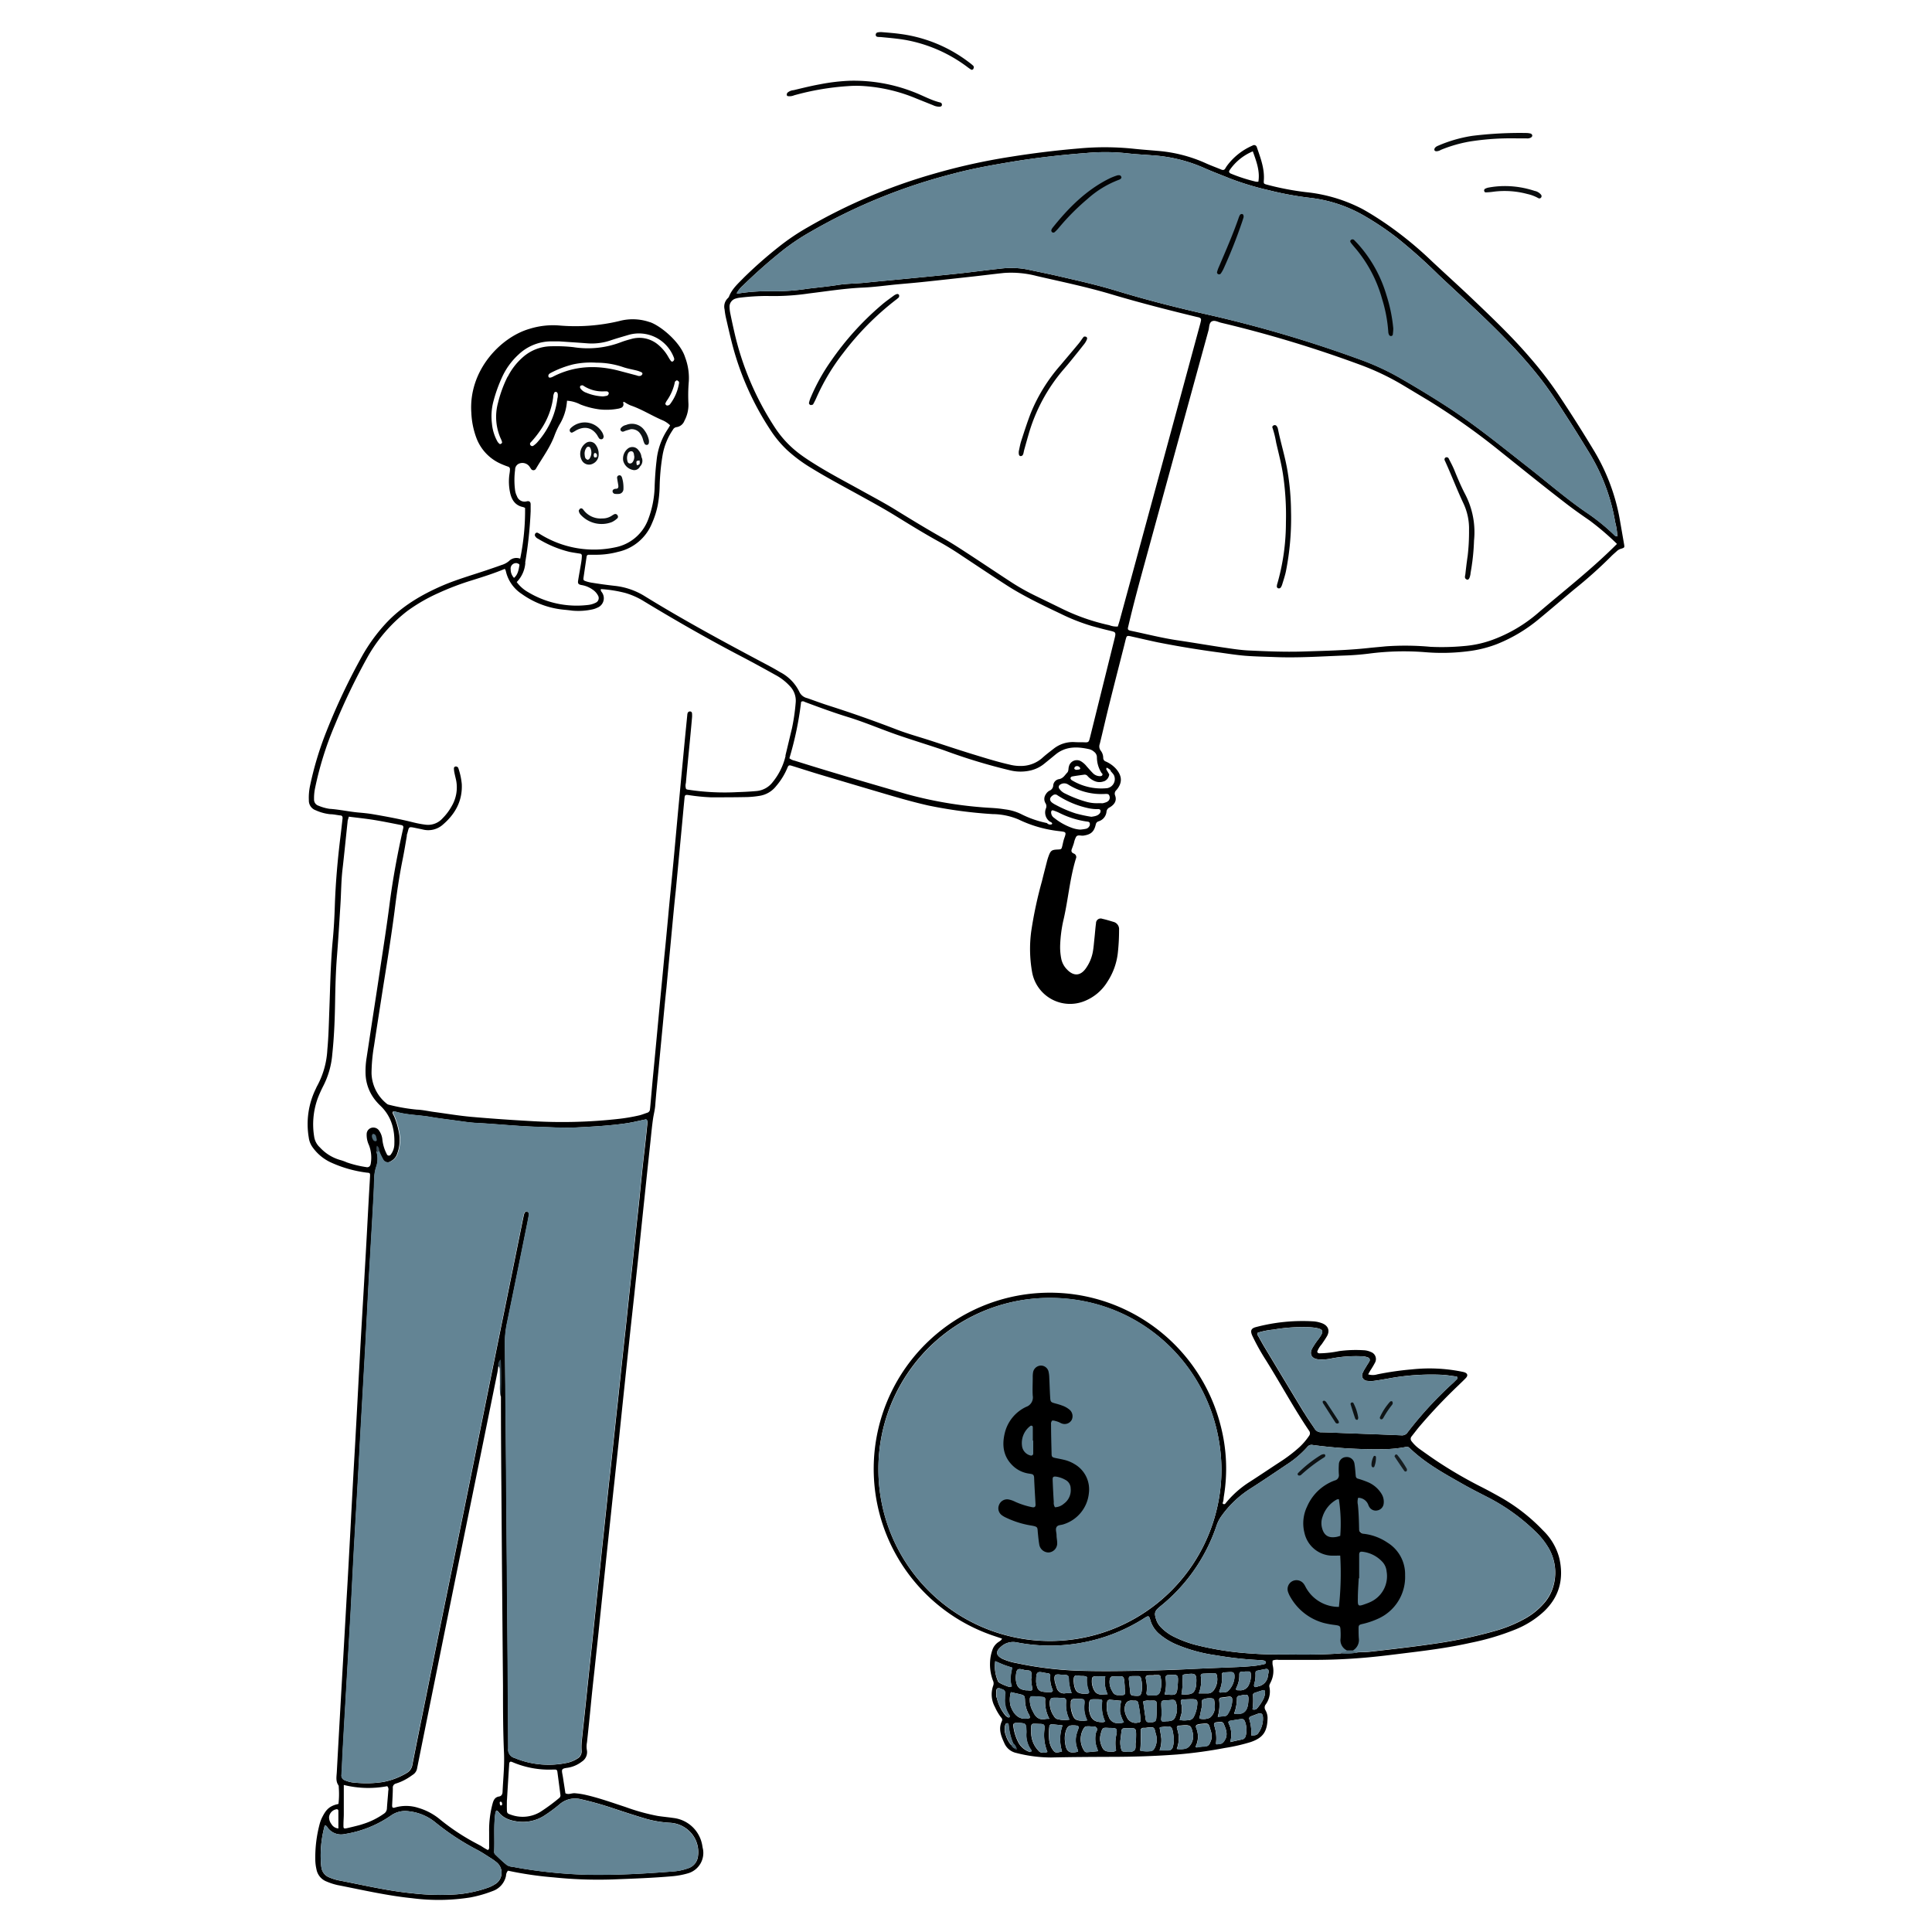 <svg id="SvgjsSvg1106" width="360" height="360" xmlns="http://www.w3.org/2000/svg" version="1.1" xmlns:xlink="http://www.w3.org/1999/xlink" xmlns:svgjs="http://svgjs.com/svgjs"><defs id="SvgjsDefs1107"></defs><g id="SvgjsG1108"><svg xmlns="http://www.w3.org/2000/svg" data-name="Layer 1" viewBox="0 0 517 516" width="360" height="360"><g data-name="securing money" fill="#000000" class="color000 svgShape"><path d="M417.3,416.58a15.73,15.73,0,0,0-4.34-7.49,49,49,0,0,0-11-8.68c-2-1.14-4-2.23-6.09-3.28A116.84,116.84,0,0,1,385.29,391c-1.82-1.18-3.59-2.45-5.36-3.71a10,10,0,0,1-2.19-2.11,1,1,0,0,1,0-1.3c.8-1,1.57-2.05,2.4-3a144.91,144.91,0,0,1,10.25-10.78c.62-.62,1.28-1.22,1.88-1.86s.47-1.23-.41-1.52c-.32-.11-.66-.15-1-.23a43.81,43.81,0,0,0-13-.55,80.5,80.5,0,0,0-9.27,1.33,4.19,4.19,0,0,1-2.48,0l.57-1a23.53,23.53,0,0,0,1.25-2.09,2,2,0,0,0-1.06-2.88,5.14,5.14,0,0,0-2-.48,33.75,33.75,0,0,0-6.51.23,28.42,28.42,0,0,1-5,.59c-.31,0-.69.09-.88-.42a6.24,6.24,0,0,1,1.21-2c.49-.73,1-1.45,1.44-2.22.87-1.63.09-2.86-1.38-3.41a8.53,8.53,0,0,0-2.17-.49,48.71,48.71,0,0,0-15.35,1.49c-1.46.34-1.73,1-1.1,2.38a59.64,59.64,0,0,0,3.67,6.58c3.89,6.21,7.36,12.68,11.47,18.76a1.14,1.14,0,0,1,0,1.47,17.37,17.37,0,0,1-2.66,3.08,40.45,40.45,0,0,1-5,3.8c-2.73,1.78-5.43,3.61-8.17,5.37a26.56,26.56,0,0,0-6.64,5.95c-.91.14-.54-.41-.45-.82s.08-.81.15-1.21a45.57,45.57,0,0,0-.87-19,47.14,47.14,0,1,0-61.19,56.13l2.7.91c-.17.46-.56.63-.88.87a4.07,4.07,0,0,0-1.64,2,11.22,11.22,0,0,0-.68,3.36,12.29,12.29,0,0,0,.77,5,1.7,1.7,0,0,1,.06,1.38,7,7,0,0,0,.48,5.71,13.83,13.83,0,0,0,1.65,2.8.79.79,0,0,1,.22.91c-1,2.06-.28,3.95.6,5.85A4.51,4.51,0,0,0,272,468.6a37.57,37.57,0,0,0,9.26,1.2c5.3-.12,10.6-.15,15.9-.17,6,0,11.95-.19,17.92-.64a120.73,120.73,0,0,0,12.7-1.74,48.31,48.31,0,0,0,6.93-1.59c3.37-1.16,4.42-2.87,4.49-6.42a4.23,4.23,0,0,0-.59-2.14,1.33,1.33,0,0,1,.09-1.49,5.89,5.89,0,0,0,1-4.66c-.14-.52.18-.91.36-1.34a6.65,6.65,0,0,0,.5-4.56,4.35,4.35,0,0,1,0-1.2,3.28,3.28,0,0,1,1.63-.17c3.13,0,6.25,0,9.38,0,4.69,0,9.37-.21,14-.62,4.19-.37,8.37-.93,12.55-1.44,5.19-.64,10.36-1.37,15.47-2.52a66.92,66.92,0,0,0,12.06-3.61,24.85,24.85,0,0,0,7.52-4.78C417.28,426.79,418.5,422.05,417.3,416.58Zm-68.32-39c-3.6-5.92-7.16-11.86-10.73-17.79-.52-.87-1-1.77-1.5-2.66a1,1,0,0,1-.19-1,20,20,0,0,1,4.15-.83,47.62,47.62,0,0,1,7.9-.69,26.09,26.09,0,0,1,2.65.11c3.23.36,3.05,1.05,1.55,3.13a20.33,20.33,0,0,0-1.7,2.53c-.77,1.51-.08,2.69,1.62,2.87a11.39,11.39,0,0,0,3.24-.17,35,35,0,0,1,8.1-.66,5,5,0,0,1,2,.34.7.7,0,0,1,.39,1c-.29.54-.64,1-.95,1.57a10,10,0,0,0-.88,1.6,1.44,1.44,0,0,0,1.24,2.08,7.39,7.39,0,0,0,1.82,0c1.28-.17,2.55-.4,3.82-.62a63.08,63.08,0,0,1,14.39-1c1.28.07,2.56.3,3.84.46a.39.39,0,0,1,.21.62c-.33.34-.67.67-1,1a101,101,0,0,0-12.27,13.3,1.77,1.77,0,0,1-1.7.81c-5.22-.23-10.45-.41-15.67-.61-1.9-.07-3.8-.17-5.7-.2a2,2,0,0,1-1.84-1C350.85,380.39,349.85,379,349,377.56ZM235.06,392.83a45.71,45.71,0,0,1,45.74-46c25.81-.1,45.81,20.46,46.06,45.77a45.9,45.9,0,0,1-91.8.27Zm32.75,47.37A4.81,4.81,0,0,1,272.1,439a46.77,46.77,0,0,0,33.48-6.09l.52-.33c1.33-.82,1.35-.82,1.77.62a7.67,7.67,0,0,0,2.64,3.78,17.77,17.77,0,0,0,4.35,2.61,42.62,42.62,0,0,0,10.58,2.87,95.57,95.57,0,0,0,11.94,1.29,3.74,3.74,0,0,1,1,.17.6.6,0,0,1,.38.4.59.59,0,0,1-.31.46,23.11,23.11,0,0,1-2.59.48q-2.24.24-4.47.33c-4.21.19-8.42.33-12.62.54-4.82.24-9.63.41-14.46.47-5.09.1-10.18.15-15.28,0a96.24,96.24,0,0,1-17.16-2.08,15.25,15.25,0,0,1-3.68-1.14C266.5,442.47,266.37,441.45,267.81,440.2Zm66.13,10.61a2.47,2.47,0,0,1-2.3,1c-.88.05-1.05-.1-.7-.84a7,7,0,0,0,.7-3.14c0-.87.09-.93.89-1,.34,0,.68-.05.72-.05.5,0,.71,0,.91,0a.55.55,0,0,1,.54.5A5.49,5.49,0,0,1,333.94,450.81Zm-7-3.16c0-.39.26-.61.64-.64.61,0,1.22-.08,1.82-.07s.92.22.94,1v.44a5.65,5.65,0,0,1-1.66,3.57c-.52.57-1.39.4-2.11.48a.3.3,0,0,1-.28-.42A8.76,8.76,0,0,0,327,447.65Zm-5,6.63a4.41,4.41,0,0,1,2.58-.26.61.61,0,0,1,.39.39c.25,1.55.43,3.1-.78,4.39a1.56,1.56,0,0,1-.63.47,4.3,4.3,0,0,1-2.56.11c.25-1.18.48-2.3.72-3.41C321.78,455.39,321.36,454.54,321.94,454.28Zm2.71-2.32a1.75,1.75,0,0,1-1.39.69c-.73,0-1.46,0-2.47,0a8.88,8.88,0,0,0,.54-4.64c-.06-.38.18-.62.58-.64,1-.05,2-.1,3-.12a.64.64,0,0,1,.72.55A4.94,4.94,0,0,1,324.65,452Zm-8.23-3.47c-.05-.71.09-.88.74-.95,2.71-.33,3.19-.36,2.93,2.83l0,.2c-.38,1.88-.93,2.34-2.87,2.37-.27,0-.53,0-1.06-.06A17.07,17.07,0,0,0,316.42,448.49Zm-4.5.12c0-.67.13-.86.79-.88,2.42-.08,2.68-.37,2.46,2.47-.23,3.09-.33,3-3.52,2.71A10.54,10.54,0,0,0,311.92,448.61Zm-6.43,3.64c-.25.94-.37,1.08-1.38,1.06a8.42,8.42,0,0,1-1-.08.71.71,0,0,1-.64-.67l-.3-2.82c-.18-1.64-.3-1.73,1.47-1.72.34,0,.68,0,1,0a.7.7,0,0,1,.69.61A8.45,8.45,0,0,1,305.49,452.25Zm-6.28.86a1.54,1.54,0,0,1-1.53-1,4.5,4.5,0,0,1-.7-3.28c.12-.41.34-.74.83-.74,3.14,0,2.92-.51,3.16,2.59l0,.61C301.16,453.24,301.21,453.13,299.21,453.11Zm-23.1-2.62c.26,1.47.27,1.47-1.12,1.34l-.4,0c-1.81-.22-2.47-.85-2.73-2.64a5.05,5.05,0,0,1,0-1.4c.19-1.7.46-1.87,2.05-1.47l.19.05c.62.23,1.52-.08,1.85.57a4.38,4.38,0,0,1,.05,1.78h-.08C276,449.29,276,449.89,276.11,450.49Zm-3.45,2.31c1.57.38,1.58.39,1.64,2.05a8.3,8.3,0,0,0,.76,2.91c.2.48.64.9.48,1.49-3,.83-4.43-1.3-5.13-3.28a7.25,7.25,0,0,1,.1-3.65Zm2.92,1.27c.05-.38.23-.66.63-.65,1,0,1.9.11,2.84.19.37,0,.68.25.65.64a9.55,9.55,0,0,0,1.11,5.2c-.55,0-.88,0-1.21.09-1.63.26-2.53-.62-3.16-2A6.26,6.26,0,0,1,275.58,454.07Zm4.54-1.76c-2.14-.13-2.51-.46-2.84-2.57a5.42,5.42,0,0,1,0-.81c0-2.08.4-2.18,2.09-1.83.33.07.67.12,1,.16a.67.67,0,0,1,.67.83,7.61,7.61,0,0,0,.63,3.56c.15.37-.08.65-.49.66Zm2,1.5c.61,0,1.22,0,1.83.06,1.15,0,1.45.08,1.31,1.4a9.1,9.1,0,0,0,.9,4.39,7.1,7.1,0,0,1-3.33-.17,1.53,1.53,0,0,1-.74-.65,6.2,6.2,0,0,1-1.19-3.81C281,454.09,281.25,453.81,282.16,453.81Zm3-1.2a2,2,0,0,1-2.39-1.62,10.82,10.82,0,0,1-.48-1.53c-.3-1.89.18-2,1.61-1.82a2.75,2.75,0,0,0,.4,0c1.7.1,1.72.1,1.77,1.77a13,13,0,0,0,.72,3.17A14.24,14.24,0,0,0,285.18,452.61Zm1.4,2.42c.07-.69.3-.89,1.05-.92h.61c1.95.06,2.18-.18,1.92,1.92a8,8,0,0,0,.81,3.84c-.44.05-.64.1-.84.1-2.32,0-2.72-.31-3.36-2.54A6.48,6.48,0,0,1,286.58,455Zm4.05-2.29c-2.21.05-2.86-.5-3.21-2.67q0-.3-.06-.6c0-1.5.14-1.78,1.55-1.52.65.12,1.36-.11,2,.33a8,8,0,0,0,.49,3.73c.18.41,0,.67-.4.71Zm3.06,1.47a7.34,7.34,0,0,1,.81.05c.3,0,.53.2.48.51a10,10,0,0,0,.79,5.43,3.14,3.14,0,0,1-.6.16c-2.26,0-3.17-.74-3.64-2.92a4.88,4.88,0,0,1-.11-1C291.48,454,291.56,454.22,293.69,454.21Zm1.63-1.28c-1.93.23-2.59-.9-3-2.55a5.08,5.08,0,0,1-.07-1.41c0-.62.27-.87.86-.89.8,0,1.61,0,2.72,0a7.58,7.58,0,0,0,.63,4.79C296,452.89,295.65,452.9,295.32,452.93Zm-29-8.93c.87.37,1.6.71,2.34,1s1.4.47,2.23.75c-.3,1.66-.74,3.3-.08,5-.74.33-1.29-.06-1.82-.23a10.69,10.69,0,0,1-1.63-.8.58.58,0,0,1-.24-.31A9.78,9.78,0,0,1,266.33,444Zm.39,9.76a5.79,5.79,0,0,1-.06-1.61c0-.86.41-1.09,1.16-.77l.37.15a1.09,1.09,0,0,1,.83,1.39,8.26,8.26,0,0,0-.06,1,7,7,0,0,0,1,4.26,2,2,0,0,1,.27.53.39.39,0,0,1-.1.33.44.44,0,0,1-.37,0,2.34,2.34,0,0,1-.64-.48A11.3,11.3,0,0,1,266.72,453.76Zm3.95,12.74a7.12,7.12,0,0,1-1.45-2.64,4.2,4.2,0,0,1-.2-2.6c.07-.27.17-.57.45-.62.49-.08.47.35.51.66a16.15,16.15,0,0,0,1.18,4.7C271.3,466.47,271.09,466.58,270.67,466.5Zm5.26,1.74c-.17.18-.36.07-.54,0a5.3,5.3,0,0,1-2.82-2.48,12.6,12.6,0,0,1-1.32-4.21c-.12-.76.1-1,.82-1h.46l.35,0c1.67.13,1.73.2,1.83,1.95a7.3,7.3,0,0,1,0,.81,6.78,6.78,0,0,0,1.22,4.4A.4.4,0,0,1,275.93,468.24Zm3,.26a1.31,1.31,0,0,1-1-.55,7,7,0,0,1-1.92-5c0-2.49-.18-2.2,2.12-2.14.27,0,.54,0,.81.05a.66.66,0,0,1,.63.67,4.19,4.19,0,0,1,0,.61,11.77,11.77,0,0,0,.79,6.17A2.76,2.76,0,0,1,278.9,468.5Zm5.3-.31c-1.72.46-1.85.4-2.6-.69a5.89,5.89,0,0,1-.83-2.67,16.58,16.58,0,0,1,.06-3.23.66.66,0,0,1,.81-.68c.86.08,1.72.18,2.72.29A11.06,11.06,0,0,0,284.2,468.19Zm4.43-6.23c-.11.39-.27.76-.38,1.15a6.3,6.3,0,0,0,.16,4.56,2.61,2.61,0,0,1,.1.57c-2.42.63-3.25-.05-3.49-2.74a6.65,6.65,0,0,1,.31-3c.43-1.09.77-1.32,2-1.29a5.52,5.52,0,0,1,.81.06C288.54,461.32,288.74,461.58,288.63,462Zm2.16,6.43a.77.77,0,0,1-.65-.43,5.56,5.56,0,0,1,0-6.11.85.85,0,0,1,.67-.38,6.77,6.77,0,0,1,1,0c.58.1,1.32-.15,1.68.41s-.17,1-.24,1.55a7,7,0,0,0,.25,3.6c.13.3.21.61.36,1.06C292.77,468.23,291.78,468.33,290.79,468.39Zm8-4.79a10.34,10.34,0,0,0-.09,4.32,1.51,1.51,0,0,1-1.23.33c-1.76,0-2.24-.31-2.8-1.95a4.53,4.53,0,0,1-.13-2.6c.5-2,.57-1.91,2.27-1.81.47,0,.95,0,1.42.08s.66.26.64.82A4.36,4.36,0,0,1,298.78,463.6Zm.44-3a2.42,2.42,0,0,1-2.48-1.68,6.66,6.66,0,0,1-.45-3.94.72.72,0,0,1,.87-.63l2.92.28a9.34,9.34,0,0,0-.33,3,9.21,9.21,0,0,0,1,2.73A3.06,3.06,0,0,1,299.22,460.62Zm4.8,4.13a6,6,0,0,1-.08,1c-.15.78.22,1.81-.51,2.28s-1.84.25-2.77.2a.59.59,0,0,1-.55-.51,6.31,6.31,0,0,1-.28-2.4c.1-.81.19-1.62.29-2.42s.21-.87,1-.92h.2C304,462,304.09,461.5,304,464.75Zm.58-4.28a2.57,2.57,0,0,1-3.11-1.62,4.25,4.25,0,0,1-.51-1.94c0-1.28.54-2.58,2.28-2.3l.64,0a.73.73,0,0,1,.7.59,28.71,28.71,0,0,1,.63,4.61C305.28,460.25,305,460.42,304.6,460.47Zm4.32,6.93a1.19,1.19,0,0,1-1.12.72,7.78,7.78,0,0,1-2.66-.15,39.31,39.31,0,0,0,.14-5.3.67.67,0,0,1,.71-.78c.34,0,.68,0,1-.07,2.19-.34,1.91.18,2.32,1.64A4.91,4.91,0,0,1,308.92,467.4Zm-3-12.55a2.83,2.83,0,0,1,1.63-.24c2.15-.05,2-.2,2,1.93a27,27,0,0,1-.11,2.84c-.07.7-.35.9-1.07,1-.34,0-.68,0-1,0s-.7-.25-.76-.73C306.36,458,306.13,456.44,305.91,454.85Zm3.19-1.71c-.54,0-1.08,0-1.62,0s-.72-.22-.64-.76a9.72,9.72,0,0,0-.16-3.4c-.19-.92,0-1.11.85-1.17.4,0,.8,0,1.21,0v-.06c.4,0,.8,0,1.2,0s.58.14.62.43a7.75,7.75,0,0,1-.1,4A1.31,1.31,0,0,1,309.1,453.14Zm4.76,13.79a1.14,1.14,0,0,1-1.13,1h-2.42a8.07,8.07,0,0,0,.48-3.15c-.11-1-.31-2-.46-2.92.12-.08.17-.14.23-.15,3.08-.38,3.09-.55,3.53,2.64A7.25,7.25,0,0,1,313.86,466.93Zm-1.47-6.83c-.34,0-.67.08-1,.1s-.64-.16-.63-.58.07-.81.08-1.22,0-.68,0-1h0v-.2c-.12-3.17-.4-2.49,2.67-2.79.84-.09,1.09.16,1.28,1a5.16,5.16,0,0,1,0,2.81C314.32,459.67,314,460,312.39,460.1Zm5.53,7a1.64,1.64,0,0,1-.71.35,5.64,5.64,0,0,1-2.29.06,7.73,7.73,0,0,0,.08-5.4c-.14-.53,0-.76.53-.83.34,0,.68-.05,1-.07,2-.13,2.25.08,2.68,2.07A4,4,0,0,1,317.92,467.14Zm.22-7.33a5.75,5.75,0,0,1-2.44,0c.15-.54.28-1.06.44-1.57a5.73,5.73,0,0,0-.1-3c-.13-.67,0-.89.67-.92s1.48-.07,2.22-.08c1.33,0,1.6.25,1.47,1.49a8.63,8.63,0,0,1-.85,3.1A1.66,1.66,0,0,1,318.14,459.81Zm5.95,5.42c-.42,1.3-.7,1.64-1.92,1.69-.67,0-1.33.15-2,.23-.05,0-.11-.08-.23-.18a6,6,0,0,0,.19-5c-.22-.62-.05-.83.61-1a5.77,5.77,0,0,1,.6-.1c2.2-.2,2.06-.3,2.7,1.94A4.09,4.09,0,0,1,324.09,465.23Zm3.82-.3c-.34.73-.75,1.27-1.61,1.31-.27,0-.53.06-.77.09-.06-.11-.12-.17-.12-.23a11,11,0,0,0-.46-4.79c-.18-.49.05-.79.54-.87.34-.05.68-.07,1-.11a.94.94,0,0,1,1.07.7C328.11,462.3,328.56,463.55,327.91,464.93Zm-.22-6.17c-.53.05-1.05.13-1.81.22a11.1,11.1,0,0,0,.39-4.46.58.58,0,0,1,.55-.69c.73-.1,1.47-.2,2.2-.28.45,0,.73.25.75.75a7.06,7.06,0,0,1-1.12,3.81A1.25,1.25,0,0,1,327.69,458.76Zm5.69,5.16A1.23,1.23,0,0,1,332.3,465c-.92.17-1.84.4-3.11.68a6.82,6.82,0,0,0-.39-5c-.18-.39,0-.64.43-.7.86-.15,1.73-.3,2.6-.42s1.13,0,1.45,1A6.54,6.54,0,0,1,333.38,463.92Zm.64-8.51a2.76,2.76,0,0,1-.06.4c-.37,1.95-1.49,2.65-3.7,2.3A11.89,11.89,0,0,0,331,454a.63.63,0,0,1,.57-.7C334,452.8,334.29,452.64,334,455.41ZM336.9,463c-.49.78-.76.88-2.07.91a12.26,12.26,0,0,0-.52-4.38.53.53,0,0,1,.31-.67c.49-.23,1-.39,1.5-.59,1.46-.58,1.89-.3,1.85,1.3A6.57,6.57,0,0,1,336.9,463Zm1.26-9a12,12,0,0,1-1.65,2.52,1.12,1.12,0,0,1-1.34.4,17.56,17.56,0,0,0,.13-3.77.56.56,0,0,1,.41-.62c.76-.27,1.53-.53,2.3-.75.3-.08.5.13.52.45A4.36,4.36,0,0,1,338.16,454Zm1.15-6.17a3.2,3.2,0,0,1-2.63,2.94c-.32.08-.69.32-.95.12s-.12-.74,0-1.11a8.16,8.16,0,0,0,.24-2.41c0-.68.11-.73.85-.88l1.78-.35c.65-.13.95.11.87.87C339.45,447.16,339.36,447.49,339.31,447.82Zm76.26-23.5a11.72,11.72,0,0,1-2.67,4.52,18.6,18.6,0,0,1-4.77,3.78,36.89,36.89,0,0,1-7.88,3.26,122.49,122.49,0,0,1-15.52,3.34c-6,.9-12,1.58-18,2.26-1.14.13-2.3.12-3.45.18-.54.14-1.09.34-1.4-.37a9.61,9.61,0,0,0,1.3-5.6,2.14,2.14,0,0,1,1.87-2.32,17.41,17.41,0,0,0,4.5-1.87c4.54-2.69,6.3-6.81,5.75-11.9-.5-4.63-3.63-7.11-7.74-8.53s-4.19-1.41-4.44-5.79a23.63,23.63,0,0,1-.35-3.84c.17-1.61.93-2,2.34-1.15a5.66,5.66,0,0,1,1.62,1.79,1.55,1.55,0,0,0,1.94.71c.94-.38,1-1.21.86-2.06a5.56,5.56,0,0,0-4-4.22c-2.39-.81-3.6-2.18-3.65-4.69,0-.94-.51-1.77-1.64-1.69s-1.34.95-1.24,1.78c.29,2.55-.87,3.87-3.13,5a11.84,11.84,0,0,0-6.32,8.08c-1.35,5.53,2.17,10.2,7.84,10.18,1.32,0,1.87.5,1.94,1.74a92.75,92.75,0,0,1-.45,11.79c-.07.92-.59,1.28-1.51,1.23A8.86,8.86,0,0,1,352.1,428a14.85,14.85,0,0,1-3-3.08c-.79-1.14-1.56-2.59-3.18-1.46s-.6,2.51.12,3.6a14.18,14.18,0,0,0,10.26,6.63c2.68.36,3,.69,3,3.36a6.47,6.47,0,0,0,1.21,4c0,1.32-1.19.43-1.66.89-4.88.38-9.77.36-14.66.3-3,0-6,0-9-.24a80.07,80.07,0,0,1-15.47-2.39,30.49,30.49,0,0,1-5.33-2,12.58,12.58,0,0,1-3.79-2.71,5.31,5.31,0,0,1-1.17-1.89c-.63-1.87-.49-2.39,1.07-3.66a46.88,46.88,0,0,0,15.05-21.6,9.3,9.3,0,0,1,1.29-2.53,27.86,27.86,0,0,1,7.44-7.16c3.38-2.15,6.7-4.4,10-6.62a26.85,26.85,0,0,0,5.57-4.74,1.39,1.39,0,0,1,1.42-.52,125.6,125.6,0,0,0,18.28,1.13,34.42,34.42,0,0,0,6.49-.57,1.07,1.07,0,0,1,1.11.2c4.11,4,9,6.7,13.94,9.5,2.35,1.35,4.78,2.57,7.19,3.81a52.84,52.84,0,0,1,12.52,9,20.48,20.48,0,0,1,3.24,3.91A13.08,13.08,0,0,1,415.57,424.32Z" fill="#000000" class="color000 svgShape"></path><path fill="#638494" d="M326.86,392.56a45.9,45.9,0,1,1-46.06-45.77C306.61,346.69,326.61,367.25,326.86,392.56Z" class="colorf38704 svgShape"></path><path fill="#638494" d="M358.86 441.93c-4.88.38-9.77.36-14.66.3-3 0-6 0-9-.24a80.07 80.07 0 01-15.47-2.39 30.49 30.49 0 01-5.33-2 12.46 12.46 0 01-3.79-2.71 5.31 5.31 0 01-1.17-1.89c-.63-1.87-.49-2.39 1.07-3.66a46.88 46.88 0 0015.05-21.6 9.3 9.3 0 011.29-2.53 27.86 27.86 0 017.44-7.16c3.38-2.15 6.7-4.4 10-6.62a26.85 26.85 0 005.57-4.74 1.39 1.39 0 011.42-.52 125.6 125.6 0 0018.28 1.13 34.35 34.35 0 006.49-.57 1.07 1.07 0 011.11.2c4.11 4 9 6.7 13.94 9.5 2.35 1.35 4.78 2.57 7.2 3.81a53 53 0 0112.51 9 20.48 20.48 0 013.24 3.91 13.08 13.08 0 011.45 11.14 11.72 11.72 0 01-2.67 4.52 18.6 18.6 0 01-4.77 3.78 36.89 36.89 0 01-7.88 3.26 122.49 122.49 0 01-15.52 3.34c-6 .9-12 1.58-18 2.26-1.14.13-2.3.12-3.45.18-.54.14-1.09.34-1.4-.37a9.61 9.61 0 001.3-5.6 2.14 2.14 0 011.87-2.32 17.41 17.41 0 004.5-1.87c4.54-2.69 6.3-6.81 5.75-11.9-.5-4.63-3.63-7.11-7.74-8.53s-4.19-1.41-4.44-5.79a23.63 23.63 0 01-.35-3.84c.17-1.61.93-2 2.34-1.15a5.66 5.66 0 011.62 1.79 1.55 1.55 0 001.94.71c.94-.38 1-1.21.86-2.06a5.56 5.56 0 00-4-4.22c-2.39-.81-3.6-2.18-3.65-4.69 0-.94-.51-1.77-1.64-1.69s-1.34.95-1.24 1.78c.29 2.55-.87 3.87-3.13 5a11.84 11.84 0 00-6.32 8.08c-1.35 5.53 2.17 10.2 7.84 10.18 1.32 0 1.87.5 1.94 1.74a92.75 92.75 0 01-.45 11.79c-.07.92-.59 1.28-1.51 1.23A8.86 8.86 0 01352.1 428a15.16 15.16 0 01-3-3.08c-.78-1.14-1.55-2.59-3.17-1.46s-.6 2.51.12 3.6a14.18 14.18 0 0010.26 6.63c2.68.36 3 .69 3 3.36a6.47 6.47 0 001.21 4C360.52 442.36 359.33 441.47 358.86 441.93zM336.56 356.15a20 20 0 014.15-.83 47.62 47.62 0 017.9-.69 23.49 23.49 0 012.65.11c3.23.36 3.05 1.05 1.55 3.13a20.33 20.33 0 00-1.7 2.53c-.77 1.51-.08 2.69 1.62 2.87a11.39 11.39 0 003.24-.17 35 35 0 018.1-.66 5 5 0 012 .34.7.7 0 01.39 1c-.29.54-.64 1-.95 1.57a10 10 0 00-.88 1.6 1.44 1.44 0 001.24 2.08 7.39 7.39 0 001.82 0c1.28-.17 2.55-.4 3.82-.62a63.08 63.08 0 0114.39-1c1.28.07 2.56.3 3.84.46a.39.39 0 01.21.62c-.33.34-.67.67-1 1a101 101 0 00-12.27 13.3 1.77 1.77 0 01-1.7.81c-5.22-.23-10.45-.41-15.67-.61-1.9-.07-3.8-.17-5.7-.2a2 2 0 01-1.84-1c-.89-1.44-1.89-2.82-2.76-4.27-3.6-5.92-7.16-11.86-10.73-17.79-.52-.87-1-1.77-1.5-2.66A1 1 0 01336.56 356.15z" class="colorf38704 svgShape"></path><path fill="#638494" d="M304.3,446.55c-5.09.1-10.18.15-15.28,0a96.24,96.24,0,0,1-17.16-2.08,15.25,15.25,0,0,1-3.68-1.14c-1.68-.84-1.81-1.86-.37-3.11A4.81,4.81,0,0,1,272.1,439a46.77,46.77,0,0,0,33.48-6.09l.52-.33c1.33-.82,1.35-.82,1.77.62a7.67,7.67,0,0,0,2.64,3.78,17.77,17.77,0,0,0,4.35,2.61,42.62,42.62,0,0,0,10.58,2.87,95.57,95.57,0,0,0,11.94,1.29,3.74,3.74,0,0,1,1,.17.6.6,0,0,1,.38.4.59.59,0,0,1-.31.46,23.11,23.11,0,0,1-2.59.48c-1.49.16-3,.26-4.47.33-4.21.19-8.42.33-12.62.54C313.94,446.32,309.13,446.49,304.3,446.55Z" class="colorf38704 svgShape"></path><path fill="#618191" d="M270.51,452.32l2.15.48c1.57.38,1.58.39,1.64,2.05a8.3,8.3,0,0,0,.76,2.91c.2.48.64.9.48,1.49-3,.83-4.43-1.3-5.13-3.28A7.25,7.25,0,0,1,270.51,452.32Z" class="coloree8404 svgShape"></path><path fill="#618292" d="M293.87,468.13c-1.1.1-2.09.2-3.08.26a.77.77,0,0,1-.65-.43,5.56,5.56,0,0,1,0-6.11.85.85,0,0,1,.67-.38,6.77,6.77,0,0,1,1,0c.58.1,1.32-.15,1.68.41s-.16,1-.24,1.55a7,7,0,0,0,.25,3.6C293.64,467.37,293.72,467.68,293.87,468.13Z" class="coloref8504 svgShape"></path><path fill="#628393" d="M305.14,468a39.31,39.31,0,0,0,.14-5.3.67.67,0,0,1,.71-.78c.34,0,.68,0,1-.07,2.19-.34,1.91.18,2.32,1.64a4.91,4.91,0,0,1-.4,3.94,1.19,1.19,0,0,1-1.12.72A7.78,7.78,0,0,1,305.14,468Z" class="colorf18504 svgShape"></path><path fill="#618292" d="M304,464.75a6,6,0,0,1-.08,1c-.15.78.22,1.81-.51,2.28s-1.84.25-2.77.2a.59.59,0,0,1-.55-.51,6.31,6.31,0,0,1-.28-2.4c.1-.81.19-1.62.29-2.42s.21-.87,1-.92h.2C304,462,304.09,461.5,304,464.75Z" class="coloref8504 svgShape"></path><path fill="#608090" d="M286.2,459.66a7.1,7.1,0,0,1-3.33-.17,1.53,1.53,0,0,1-.74-.65,6.2,6.2,0,0,1-1.19-3.81c0-.94.31-1.22,1.22-1.22.61,0,1.22,0,1.83.06,1.15,0,1.45.08,1.31,1.4A9.1,9.1,0,0,0,286.2,459.66Z" class="colorec8304 svgShape"></path><path fill="#608191" d="M280.29,468.33a2.65,2.65,0,0,1-1.39.16,1.27,1.27,0,0,1-1-.54,7,7,0,0,1-1.92-5c0-2.49-.18-2.2,2.12-2.14.27,0,.54,0,.81.05a.66.66,0,0,1,.63.67,4.19,4.19,0,0,1,0,.61A11.77,11.77,0,0,0,280.29,468.33Z" class="colored8404 svgShape"></path><path fill="#628292" d="M298.69,467.92a1.51,1.51,0,0,1-1.23.33c-1.76,0-2.24-.31-2.8-1.95a4.53,4.53,0,0,1-.13-2.6c.5-2,.57-1.91,2.27-1.81.47,0,.95,0,1.42.08s.66.26.64.82a4.36,4.36,0,0,1-.08.81A10.34,10.34,0,0,0,298.69,467.92Z" class="colorf08504 svgShape"></path><path fill="#618191" d="M314.92,467.55a7.73,7.73,0,0,0,.08-5.4c-.14-.53,0-.76.53-.83.34,0,.68-.05,1-.07,2-.13,2.25.08,2.68,2.07a4,4,0,0,1-1.3,3.82,1.64,1.64,0,0,1-.71.35A5.64,5.64,0,0,1,314.92,467.55Z" class="coloree8504 svgShape"></path><path fill="#608191" d="M329.19,465.65a6.82,6.82,0,0,0-.39-5c-.18-.39,0-.64.43-.7.86-.15,1.73-.3,2.6-.42s1.13,0,1.45,1a6.54,6.54,0,0,1,.1,3.4A1.23,1.23,0,0,1,332.3,465C331.38,465.14,330.46,465.37,329.19,465.65Z" class="colored8404 svgShape"></path><path fill="#618191" d="M280.81,459.45c-.55,0-.88,0-1.21.09-1.63.26-2.53-.62-3.16-2a6.26,6.26,0,0,1-.86-3.51c.05-.38.23-.66.63-.65,1,0,1.9.11,2.84.19.37,0,.68.25.65.64A9.55,9.55,0,0,0,280.81,459.45Z" class="coloree8404 svgShape"></path><path fill="#608191" d="M310.83,457.38v-.2c-.12-3.17-.4-2.49,2.67-2.79.84-.09,1.09.16,1.28,1a5.16,5.16,0,0,1,0,2.81c-.49,1.51-.81,1.79-2.42,1.94-.34,0-.67.08-1,.1s-.64-.16-.63-.58.07-.81.08-1.22,0-.68,0-1Z" class="colored8304 svgShape"></path><path fill="#608090" d="M315.7,459.77c.15-.54.28-1.06.44-1.57a5.73,5.73,0,0,0-.1-3c-.13-.67,0-.89.67-.92s1.48-.07,2.22-.08c1.33,0,1.6.25,1.47,1.49a8.63,8.63,0,0,1-.85,3.1,1.66,1.66,0,0,1-1.41,1A5.75,5.75,0,0,1,315.7,459.77Z" class="colorec8304 svgShape"></path><path fill="#618191" d="M266.33,444c.87.37,1.59.71,2.34,1s1.4.47,2.23.75c-.3,1.66-.74,3.3-.08,5-.74.33-1.29-.06-1.82-.23a10.69,10.69,0,0,1-1.63-.8.58.58,0,0,1-.24-.31A9.78,9.78,0,0,1,266.33,444Z" class="coloree8404 svgShape"></path><path fill="#608191" d="M319.94,467a6,6,0,0,0,.19-5c-.22-.62-.05-.83.61-1a5.77,5.77,0,0,1,.6-.1c2.2-.2,2.06-.3,2.7,1.94a4.09,4.09,0,0,1,0,2.4c-.42,1.3-.7,1.64-1.92,1.69-.67,0-1.33.15-2,.23C320.12,467.15,320.06,467.07,319.94,467Z" class="colored8404 svgShape"></path><path fill="#618191" d="M320.79,452.64a8.88,8.88,0,0,0,.54-4.64c-.06-.38.18-.62.58-.64,1-.05,2-.1,3-.12a.64.64,0,0,1,.72.55,4.94,4.94,0,0,1-1,4.17,1.75,1.75,0,0,1-1.39.69C322.53,452.63,321.8,452.64,320.79,452.64Z" class="coloree8404 svgShape"></path><path fill="#608191" d="M284.2,468.19c-1.72.46-1.85.4-2.6-.69a5.89,5.89,0,0,1-.83-2.67,16.58,16.58,0,0,1,.06-3.23.66.66,0,0,1,.81-.68c.86.08,1.72.18,2.72.29A11.06,11.06,0,0,0,284.2,468.19Z" class="colored8404 svgShape"></path><path fill="#608191" d="M310.31,467.92a8.07,8.07,0,0,0,.48-3.15c-.11-1-.31-2-.46-2.92.12-.08.17-.14.23-.15,3.08-.38,3.09-.55,3.53,2.64a7.25,7.25,0,0,1-.23,2.59,1.14,1.14,0,0,1-1.13,1Z" class="colored8304 svgShape"></path><path fill="#608090" d="M288.51,468.24c-2.42.63-3.25-.05-3.49-2.74a6.65,6.65,0,0,1,.31-3c.43-1.09.77-1.32,2-1.29a5.52,5.52,0,0,1,.81.06c.41.05.61.31.5.69s-.27.76-.38,1.15a6.3,6.3,0,0,0,.16,4.56A2.61,2.61,0,0,1,288.51,468.24Z" class="colorec8304 svgShape"></path><path fill="#618292" d="M275.92,448.68c.06.61.09,1.21.19,1.81.26,1.47.27,1.47-1.12,1.34l-.4,0c-1.81-.22-2.47-.85-2.73-2.64a5.05,5.05,0,0,1,0-1.4c.19-1.7.46-1.87,2.05-1.47l.19.05c.62.23,1.52-.08,1.85.57a4.38,4.38,0,0,1,.05,1.78Z" class="coloref8504 svgShape"></path><path fill="#608191" d="M300.79,460.4a3.06,3.06,0,0,1-1.57.22,2.42,2.42,0,0,1-2.48-1.68,6.66,6.66,0,0,1-.45-3.94.72.72,0,0,1,.87-.63l2.92.28a9.34,9.34,0,0,0-.33,3A9.21,9.21,0,0,0,300.79,460.4Z" class="colored8304 svgShape"></path><path fill="#608090" d="M272.53,460.52l.35,0c1.67.13,1.73.2,1.83,1.95a7.3,7.3,0,0,1,0,.81,6.78,6.78,0,0,0,1.22,4.4.4.4,0,0,1,0,.54c-.17.18-.36.07-.54,0a5.3,5.3,0,0,1-2.82-2.48,12.6,12.6,0,0,1-1.32-4.21c-.12-.76.1-1,.82-1Z" class="colorec8204 svgShape"></path><path fill="#608191" d="M303.26,454.61l.64,0a.73.73,0,0,1,.7.59,28.71,28.71,0,0,1,.63,4.61c0,.41-.27.58-.63.63a2.57,2.57,0,0,1-3.11-1.62,4.25,4.25,0,0,1-.51-1.94C301,455.63,301.52,454.33,303.26,454.61Z" class="colored8404 svgShape"></path><path fill="#618292" d="M295.77,460.2a3.14,3.14,0,0,1-.6.16c-2.26,0-3.17-.74-3.64-2.92a4.88,4.88,0,0,1-.11-1c.06-2.48.14-2.21,2.27-2.22a7.34,7.34,0,0,1,.81.05c.3,0,.53.2.48.51A10,10,0,0,0,295.77,460.2Z" class="coloref8404 svgShape"></path><path fill="#608191" d="M308.74,447.77c.4,0,.8,0,1.2,0s.58.14.62.43a7.75,7.75,0,0,1-.1,4,1.31,1.31,0,0,1-1.36,1c-.54,0-1.08,0-1.62,0s-.72-.22-.64-.76a9.72,9.72,0,0,0-.16-3.4c-.19-.92,0-1.11.85-1.17.4,0,.8,0,1.21,0Z" class="colored8504 svgShape"></path><path fill="#618191" d="M291,459.87c-.44.05-.64.1-.84.1-2.32,0-2.72-.31-3.36-2.54a6.48,6.48,0,0,1-.19-2.4c.07-.69.3-.89,1.05-.92h.61c1.95.06,2.18-.18,1.92,1.92A8,8,0,0,0,291,459.87Z" class="coloree8304 svgShape"></path><path fill="#607f8f" d="M316.13,452.88a17.07,17.07,0,0,0,.29-4.39c-.05-.71.09-.88.74-.95,2.71-.33,3.19-.36,2.93,2.83l0,.2c-.38,1.88-.93,2.34-2.87,2.37C316.92,452.94,316.66,452.91,316.13,452.88Z" class="coloreb8204 svgShape"></path><path fill="#618191" d="M280.12,452.31c-2.14-.13-2.51-.46-2.84-2.57a5.42,5.42,0,0,1,0-.81c0-2.08.4-2.18,2.09-1.83.33.07.67.12,1,.16a.67.67,0,0,1,.67.83,7.61,7.61,0,0,0,.63,3.56c.15.37-.08.65-.49.66Z" class="coloree8404 svgShape"></path><path fill="#607f8f" d="M286.81,452.6a14.24,14.24,0,0,0-1.63,0,2,2,0,0,1-2.39-1.62,10.82,10.82,0,0,1-.48-1.53c-.3-1.89.18-2,1.61-1.82a2.75,2.75,0,0,0,.4,0c1.7.1,1.72.1,1.77,1.77A13,13,0,0,0,286.81,452.6Z" class="coloreb8204 svgShape"></path><path fill="#618292" d="M301,451.29c.16,1.95.21,1.84-1.79,1.82a1.54,1.54,0,0,1-1.53-1,4.45,4.45,0,0,1-.7-3.28c.12-.41.34-.74.83-.74,3.14,0,2.92-.5,3.16,2.59Z" class="coloref8504 svgShape"></path><path fill="#628292" d="M305.91,454.85a2.83,2.83,0,0,1,1.63-.24c2.15-.05,2-.2,2,1.93a27,27,0,0,1-.11,2.84c-.07.7-.35.9-1.07,1-.34,0-.68,0-1,0-.5,0-.71-.25-.77-.73C306.36,458,306.13,456.44,305.91,454.85Z" class="colorf08504 svgShape"></path><path fill="#607f8f" d="M320.94,459.38c.25-1.18.48-2.3.72-3.41.12-.58-.3-1.43.28-1.69a4.41,4.41,0,0,1,2.58-.26.61.61,0,0,1,.39.39c.25,1.55.43,3.1-.78,4.39a1.56,1.56,0,0,1-.63.47A4.3,4.3,0,0,1,320.94,459.38Z" class="coloreb8304 svgShape"></path><path fill="#5f7f8f" d="M311.65,452.91a10.71,10.71,0,0,0,.27-4.3c0-.67.13-.86.79-.88,2.42-.08,2.68-.37,2.46,2.47C314.94,453.29,314.84,453.21,311.65,452.91Z" class="colorea8304 svgShape"></path><path fill="#618191" d="M303.63,448c.34,0,.68,0,1,0a.7.7,0,0,1,.69.61,8.45,8.45,0,0,1,.16,3.61c-.25.94-.37,1.08-1.38,1.06a8.42,8.42,0,0,1-1-.08.71.71,0,0,1-.64-.67l-.3-2.82C302,448.1,301.86,448,303.63,448Z" class="coloree8304 svgShape"></path><path fill="#5f7f8f" d="M334.83,463.93a12.26,12.26,0,0,0-.52-4.38.53.53,0,0,1,.31-.67c.49-.23,1-.39,1.5-.59,1.46-.58,1.89-.3,1.85,1.3A6.57,6.57,0,0,1,336.9,463C336.41,463.8,336.14,463.9,334.83,463.93Z" class="colorea8304 svgShape"></path><path fill="#5e7e8e" d="M325.88,459a11.1,11.1,0,0,0,.39-4.46.58.58,0,0,1,.55-.69c.73-.1,1.47-.2,2.2-.28.45,0,.73.25.75.75a7.06,7.06,0,0,1-1.12,3.81,1.25,1.25,0,0,1-1,.65C327.16,458.81,326.64,458.89,325.88,459Z" class="colore88104 svgShape"></path><path fill="#608090" d="M330.37 448.37a5.65 5.65 0 01-1.66 3.57c-.53.57-1.39.4-2.11.48a.3.3 0 01-.28-.42 8.76 8.76 0 00.65-4.35c0-.39.26-.61.64-.64.61 0 1.22-.08 1.82-.07s.92.22.94 1zM290.94 448.28a8 8 0 00.49 3.73c.18.41 0 .67-.4.71l-.41 0c-2.2.05-2.85-.5-3.2-2.67q0-.3-.06-.6c0-1.5.14-1.78 1.55-1.52C289.56 448.07 290.27 447.84 290.94 448.28z" class="colorec8404 svgShape"></path><path fill="#608090" d="M295.8,448.08a7.58,7.58,0,0,0,.63,4.79c-.45,0-.78,0-1.11.06-1.93.23-2.59-.9-3-2.55a5.08,5.08,0,0,1-.07-1.41c0-.62.27-.87.86-.89C293.88,448.06,294.69,448.08,295.8,448.08Z" class="colorec8204 svgShape"></path><path fill="#5f7e8e" d="M325.53,466.33c-.06-.11-.12-.17-.12-.23a11,11,0,0,0-.46-4.79c-.18-.49.05-.79.54-.87.34-.05.68-.07,1-.11a.94.94,0,0,1,1.07.7c.54,1.27,1,2.52.34,3.9-.34.73-.75,1.27-1.61,1.31C326,466.25,325.77,466.3,325.53,466.33Z" class="colore98204 svgShape"></path><path fill="#607f8f" d="M333.25,446.8c.5,0,.71,0,.91,0a.55.55,0,0,1,.54.5,5.49,5.49,0,0,1-.76,3.51,2.5,2.5,0,0,1-2.3,1c-.88,0-1.05-.11-.7-.85a7,7,0,0,0,.7-3.14c0-.87.09-.93.89-1C332.87,446.81,333.21,446.8,333.25,446.8Z" class="coloreb8204 svgShape"></path><path fill="#607f8f" d="M330.26,458.11A11.89,11.89,0,0,0,331,454a.63.63,0,0,1,.57-.7c2.39-.49,2.69-.65,2.42,2.12a2.76,2.76,0,0,1-.06.4C333.59,457.76,332.47,458.46,330.26,458.11Z" class="coloreb8304 svgShape"></path><path fill="#5c7b8b" d="M269,453.92a7,7,0,0,0,1,4.26,2,2,0,0,1,.27.53.39.39,0,0,1-.1.33.44.44,0,0,1-.37,0,2.34,2.34,0,0,1-.64-.48,11.3,11.3,0,0,1-2.43-4.82,5.79,5.79,0,0,1-.06-1.61c0-.86.41-1.09,1.16-.77l.37.15a1.09,1.09,0,0,1,.83,1.39A8.26,8.26,0,0,0,269,453.92Z" class="colore37e04 svgShape"></path><path fill="#5e7e8e" d="M339.48,447c0,.16-.12.49-.17.82a3.2,3.2,0,0,1-2.63,2.94c-.32.08-.69.32-.95.12s-.12-.74,0-1.11a8.16,8.16,0,0,0,.24-2.41c0-.68.11-.73.85-.88l1.78-.35C339.26,446,339.56,446.24,339.48,447Z" class="colore88104 svgShape"></path><path fill="#5d7c8c" d="M335.17,456.91a17.56,17.56,0,0,0,.13-3.77.56.56,0,0,1,.41-.62c.76-.27,1.53-.53,2.3-.75.3-.08.5.13.52.45a4.36,4.36,0,0,1-.37,1.77,12,12,0,0,1-1.65,2.52A1.12,1.12,0,0,1,335.17,456.91Z" class="colore57e04 svgShape"></path><path fill="#577482" d="M270.67,466.5a7.12,7.12,0,0,1-1.45-2.64,4.2,4.2,0,0,1-.2-2.6c.07-.27.17-.57.45-.62.49-.08.47.35.51.66a16.15,16.15,0,0,0,1.18,4.7C271.3,466.47,271.09,466.58,270.67,466.5Z" class="colord57804 svgShape"></path><path fill="#526e7c" d="M362.07,441.14c.26.52.81.38,1.23.52a12.76,12.76,0,0,1-4.44.27.83.83,0,0,1,.7-.33.9.9,0,0,0,.86-.42A1.17,1.17,0,0,1,362.07,441.14Z" class="colorca8704 svgShape"></path><path fill="#4d6774" d="M270.67,466.5l.49-.5a3,3,0,0,1,.85,1.3.43.43,0,0,1-.56.06A1.47,1.47,0,0,1,270.67,466.5Z" class="colorbe6b03 svgShape"></path><path fill="#33444c" d="M271.45,467.36l.56-.06c.23.19.15.34-.1.34S271.6,467.46,271.45,467.36Z" class="color7e2501 svgShape"></path><path fill="#628292" d="M282.31,402.84a2.09,2.09,0,0,1-.32-1.38q-.19-3-.31-6.1c0-.63.23-.79.9-.72a6.83,6.83,0,0,1,2.48.85,2.59,2.59,0,0,1,1.45,2.31,4.44,4.44,0,0,1-1.81,4.08A3.79,3.79,0,0,1,282.31,402.84Z" class="colorf08504 svgShape"></path><path fill="#608191" d="M276.49,385c0,1.14,0,2.29,0,3.43,0,.47-.38.69-.84.53a3,3,0,0,1-2.17-2.63,5.72,5.72,0,0,1,2.15-5.18.48.48,0,0,1,.55-.1c.22.12.2.33.2.52,0,1.14,0,2.28,0,3.43Z" class="colored8404 svgShape"></path><path fill="#628394" d="M363.71,421.85c0-2.11,0-4.21,0-6.31,0-.65.26-.88.87-.8a8.6,8.6,0,0,1,5.47,2.85,4.32,4.32,0,0,1,1,2.4,7.58,7.58,0,0,1-4.51,8.28c-.31.15-.63.26-.95.38-2.22.81-2.28.78-2.23-1.52,0-1.76.15-3.52.23-5.28Z" class="colorf28704 svgShape"></path><path fill="#628292" d="M358.65,410.49c-.29.09-.61.2-.93.27-2.26.43-3.5-.39-4-2.6a5,5,0,0,1,.2-2.8,8.06,8.06,0,0,1,3.79-4.59,1.49,1.49,0,0,1,.57-.08A43.22,43.22,0,0,1,358.65,410.49Z" class="colorf08504 svgShape"></path><path d="M434.6,145.13q-.57-3.31-1.15-6.62a53.75,53.75,0,0,0-7-18.57q-4.68-7.77-9.73-15.3A101.34,101.34,0,0,0,409.25,95C404.4,89.36,399,84.25,393.66,79.15c-3.45-3.27-7-6.47-10.46-9.71a98.66,98.66,0,0,0-12.45-10.17c-2-1.35-4.08-2.69-6.23-3.87a41.89,41.89,0,0,0-15.13-4.49,75,75,0,0,1-10.38-2c-.81-.22-.87-.26-.81-1.11.23-3.15-.87-6-1.87-8.9a.75.75,0,0,0-1.15-.45,16.79,16.79,0,0,0-6.68,5.2,7.88,7.88,0,0,0-.57.85c-.28.54-.66.57-1.18.35-1.37-.57-2.78-1.07-4.13-1.69a38.82,38.82,0,0,0-13-3.3c-2.09-.19-4.2-.33-6.29-.56a74.81,74.81,0,0,0-14.66-.07q-9.13.77-18.19,2.22a164.71,164.71,0,0,0-20.85,4.63,148.49,148.49,0,0,0-33.44,14.22,59.83,59.83,0,0,0-7.92,5.36,115.15,115.15,0,0,0-9.17,8.08c-1.5,1.56-3.19,3-4,5.08a1.3,1.3,0,0,1-.35.49,3.12,3.12,0,0,0-.85,3,19.51,19.51,0,0,0,.31,2c.61,2.64,1.2,5.29,1.9,7.92a76.78,76.78,0,0,0,10.07,22.36,29.18,29.18,0,0,0,4.57,5.46,40.26,40.26,0,0,0,6.38,4.71c4.22,2.6,8.6,4.91,12.94,7.31,3.2,1.77,6.43,3.53,9.54,5.45,3.93,2.42,7.86,4.85,11.91,7.07,2,1.12,4,2.36,5.89,3.64,4.13,2.73,8.25,5.5,12.42,8.17,1.94,1.24,4,2.36,6,3.42,2.59,1.35,5.23,2.6,7.86,3.85a53.19,53.19,0,0,0,8.51,3.36c1.5.41,3,.82,4.53,1.18,1.88.46,2,.33,1.46,2.44q-3.23,13-6.48,26.08c-.37,1.48-.39,1.46-1.83,1.4-.81,0-1.63,0-2.44-.05a8.26,8.26,0,0,0-5.5,1.79c-1,.78-2.06,1.57-3,2.43a8.6,8.6,0,0,1-5.57,2.17,11.7,11.7,0,0,1-3.23-.37c-3.44-.78-6.81-1.85-10.18-2.88-3.82-1.18-7.61-2.45-11.42-3.69-2.84-.91-5.73-1.71-8.51-2.78-6-2.31-12.08-4.46-18.23-6.42-1.93-.61-3.84-1.33-5.75-2a3.08,3.08,0,0,1-2.06-1.52,11.67,11.67,0,0,0-5.28-5.47c-1.64-1-3.31-1.87-5-2.76-10.54-5.61-21.05-11.29-31.22-17.57a19.07,19.07,0,0,0-8-2.74q-3.15-.35-6.25-.86a9.27,9.27,0,0,1-1.38-.34c-.71-.23-.8-.33-.71-1q.41-2.82.83-5.64a.53.53,0,0,1,.56-.48h1.63a22.58,22.58,0,0,0,6.24-.78,12.72,12.72,0,0,0,9.1-7.74,22.56,22.56,0,0,0,1.52-4.85,31.51,31.51,0,0,0,.49-4.86,57.83,57.83,0,0,1,.77-8.31,17.21,17.21,0,0,1,2.79-6.93,1.27,1.27,0,0,1,.95-.68,2.64,2.64,0,0,0,2.12-1.7,9.07,9.07,0,0,0,1.08-4.5,43,43,0,0,1,.1-6.11,15.65,15.65,0,0,0-1-6.39c-1.28-4.08-6.55-8.42-9.41-9.4-.13,0-.26-.07-.39-.11a13.86,13.86,0,0,0-7.84-.17,50.66,50.66,0,0,1-16.19,1.17,21.06,21.06,0,0,0-7.84.92c-7.65,2.22-16.32,11.08-15.53,22.45a21.92,21.92,0,0,0,1.36,6.75,12.25,12.25,0,0,0,6,6.65,20.76,20.76,0,0,0,2.44,1,.69.69,0,0,1,.53.75c0,.54-.11,1.08-.18,1.62a14.2,14.2,0,0,0,.19,4.46c.4,2,1.34,3.56,3.5,4a3.25,3.25,0,0,1,.54.23A64,64,0,0,1,139.2,149a2.79,2.79,0,0,0-3,.64,5.5,5.5,0,0,1-2,1.06c-1.33.49-2.69.94-4,1.39-3.86,1.3-7.78,2.42-11.53,4-5.86,2.51-11.26,5.68-15.62,10.45a46.41,46.41,0,0,0-6.18,8.57,169.14,169.14,0,0,0-9.49,20.05A88.42,88.42,0,0,0,82.92,210a15.45,15.45,0,0,0-.27,3.65,2.74,2.74,0,0,0,1.84,2.68,12.53,12.53,0,0,0,3.91,1.06c.88,0,1.75.22,2.63.32.51,0,.69.33.64.81-.18,1.56-.35,3.11-.54,4.66-.77,6.21-1.32,12.43-1.53,18.68-.1,3.12-.27,6.25-.57,9.36-.57,6.1-.66,12.21-.89,18.32-.14,3.6-.2,7.2-.54,10.79a22.73,22.73,0,0,1-2.8,9.9c-.1.18-.17.37-.26.56a21.49,21.49,0,0,0-1.92,13.08,5.67,5.67,0,0,0,1.15,2.8,12.35,12.35,0,0,0,4.67,3.85,33,33,0,0,0,9.74,2.78c.82.06.88.12.84,1-.11,2.17-.26,4.34-.37,6.51-.33,6-.64,12.08-1,18.12-.47,8.41-1,16.82-1.44,25.23-.34,6.18-.65,12.35-1,18.53-.14,2.71-.3,5.43-.46,8.14q-.52,9.26-1,18.52c-.33,6-.63,11.94-1,17.92q-.71,12.61-1.44,25.23-.6,10.59-1.18,21.17c-.06,1.2-.35,2.43.42,3.55.14.2.09.53.12.8a22.75,22.75,0,0,1-.1,4.21c-2.62.56-3.44,1.72-4.48,3.83a10.1,10.1,0,0,0-.6,1.73,34.74,34.74,0,0,0-1.11,9.68,12,12,0,0,0,.3,2.22A4.32,4.32,0,0,0,87.41,503a16.63,16.63,0,0,0,2.9.94c6.65,1.3,13.27,2.84,20,3.52a54.7,54.7,0,0,0,15.44-.19,32.72,32.72,0,0,0,6.06-1.72,5.48,5.48,0,0,0,3.6-4.1,2.15,2.15,0,0,1,.52-1.36,94,94,0,0,0,12.21,1.79,115.33,115.33,0,0,0,15.88.55c5.37-.21,10.73-.39,16.08-.87a21.42,21.42,0,0,0,4.19-.82,5.68,5.68,0,0,0,3.83-6.4c-.11-.4-.15-.81-.23-1.2a8.86,8.86,0,0,0-7.66-7.15c-1.41-.21-2.83-.33-4.24-.55a54.79,54.79,0,0,1-8.62-2.39c-3.61-1.18-7.18-2.47-10.9-3.3a20.77,20.77,0,0,0-2.61-.38c-.86-.08-1.71.47-2.56,0-.13-.86-.26-1.73-.4-2.6s-.21-1.48-.35-2.21c-.29-1.55-.36-1.78,1.27-2a8.23,8.23,0,0,0,3.89-1.66,3,3,0,0,0,1.32-3.18,6,6,0,0,1,.05-2c.35-3.24.69-6.48,1-9.72s.65-6.36,1-9.53c.48-4.59,1-9.19,1.46-13.78.46-4.39.91-8.78,1.38-13.18q.73-7,1.48-14c.33-3.11.65-6.21,1-9.32.48-4.6,1-9.19,1.46-13.78.46-4.39.91-8.79,1.38-13.18.49-4.73,1-9.45,1.5-14.18l1-9.12c.48-4.6,1-9.19,1.46-13.78.46-4.4.91-8.79,1.38-13.18q.74-7.1,1.5-14.19c.21-2,.39-3.92.67-5.87.17-1.2.5-2.36.59-3.59.25-3.25.59-6.49.9-9.74q.54-5.79,1.1-11.57c.32-3.38.63-6.76,1-10.14.49-5.28,1-10.55,1.49-15.83.32-3.38.63-6.76,1-10.14l1.5-15.83c.29-3,.56-6.09.86-9.13.06-.66.24-.78.93-.7a54,54,0,0,0,6.08.62c3.26,0,6.52,0,9.78-.07a25,25,0,0,0,3.24-.32,7,7,0,0,0,4.47-2.61,18.21,18.21,0,0,0,3-4.85c.3-.76.47-.81,1.24-.57,2.46.76,4.91,1.56,7.38,2.3q9,2.69,17.94,5.32c3.71,1.09,7.43,2.15,11.21,3a122.09,122.09,0,0,0,17.14,2.29,18.25,18.25,0,0,1,6.94,1.43,33.46,33.46,0,0,0,10.89,3.13c1.83.22,2,.18,1.36,1.92-.22.63-.35,1.31-.51,2-.24.94-.24.94-1.21,1-1.64.06-1.93.27-2.49,1.83-.14.38-.26.77-.37,1.17-.47,1.84-.95,3.68-1.4,5.52a110.29,110.29,0,0,0-2.85,13.34,35.28,35.28,0,0,0,.23,10.95,10.31,10.31,0,0,0,14.23,7.66,12.65,12.65,0,0,0,5.93-5.1,17.61,17.61,0,0,0,2.74-7.38,54.36,54.36,0,0,0,.37-6.5,2,2,0,0,0-1.51-2.13c-1-.3-1.95-.6-2.94-.81a1.25,1.25,0,0,0-1.72,1.19c-.18,1.28-.26,2.57-.4,3.85s-.22,2.44-.42,3.64a11.08,11.08,0,0,1-1.84,4.49c-1.46,2.13-3.31,2.25-5.08.4a5.65,5.65,0,0,1-1.58-3,16.08,16.08,0,0,1-.26-3.86,36.3,36.3,0,0,1,.79-6.06c1.33-5.54,1.73-11.27,3.4-16.74a1,1,0,0,0-.54-1.38c-.67-.27-.76-.67-.52-1.28s.36-1,.54-1.53a5.78,5.78,0,0,1,.61-1.71c.47-.6,1.27-.18,1.92-.28,2-.29,2.86-1,3.32-3a1.06,1.06,0,0,1,.74-.82,3,3,0,0,0,2.12-2.51,1.42,1.42,0,0,1,.85-1.22c1.22-.71,2-1.74,1.46-3.21a1.24,1.24,0,0,1,.34-1.42c1.64-1.91,1.58-3.73-.06-5.66a8,8,0,0,0-2.79-2,1,1,0,0,1-.67-.91,3.15,3.15,0,0,0-.61-1.91,1.88,1.88,0,0,1-.31-1.89c.84-3.43,1.62-6.87,2.47-10.29,1.34-5.4,2.73-10.79,4.1-16.18.15-.59.28-1.19.45-1.77s.28-.73,1-.6c.33.06.66.15,1,.22,2.18.49,4.36,1,6.55,1.46,5.53,1.09,11.1,2,16.68,2.74,2.22.31,4.44.66,6.67.84,2.64.21,5.3.25,7.95.35,6.18.25,12.36-.18,18.54-.41q3.25-.1,6.5-.5a72.13,72.13,0,0,1,15-.41,54.77,54.77,0,0,0,11.8-.26,31.84,31.84,0,0,0,7.49-1.86A41.6,41.6,0,0,0,412,165c3.09-2.55,6.13-5.16,9.2-7.74a119.83,119.83,0,0,0,9.88-8.82c.52-.54,1.09-1,1.65-1.52a2.55,2.55,0,0,1,1.05-.57C434.73,146.06,434.75,146,434.6,145.13ZM180.83,101.44c.11-.07.26-.19.35-.16a1.23,1.23,0,0,1,.47.35.57.57,0,0,1,.06.39,12.56,12.56,0,0,1-2.34,5.55.93.93,0,0,1-.85.44c-.23,0-.54-.34-.46-.55a3.64,3.64,0,0,1,.36-.71,13.25,13.25,0,0,0,2.08-4.59C180.56,101.9,180.56,101.61,180.83,101.44Zm-45-1.14a33.56,33.56,0,0,0-2.58,7.06,14.27,14.27,0,0,0,.85,9.73,4,4,0,0,1,.26.76.41.41,0,0,1-.17.32c-.16.12-.36.26-.55.08a2.45,2.45,0,0,1-.52-.59,12.09,12.09,0,0,1-1.48-4.83,15.66,15.66,0,0,1,.38-5.86,39.52,39.52,0,0,1,2.58-7.06,18.68,18.68,0,0,1,4.12-5.5,12.76,12.76,0,0,1,8.64-3.56c.75,0,1.5,0,2.24,0v0c2.5.17,5,.33,7.51.52a15.63,15.63,0,0,0,6.22-.76c1.61-.55,3.23-1,4.86-1.49a10,10,0,0,1,12.11,6,1.24,1.24,0,0,1,.12.58.93.93,0,0,1-.31.48.4.4,0,0,1-.55-.06,7.62,7.62,0,0,1-.66-1,11.82,11.82,0,0,0-3-3.55,7.78,7.78,0,0,0-7.13-1.31,25.06,25.06,0,0,0-2.71.85,24.76,24.76,0,0,1-12.61,1.29,41.6,41.6,0,0,0-5.9-.24,11.62,11.62,0,0,0-7.78,3.06A17,17,0,0,0,135.88,100.3Zm12.14,0c-.66.34-1.1.34-1.2,0-.16-.61.33-.86.72-1.07A26.62,26.62,0,0,1,153.4,97a22.5,22.5,0,0,1,6.23-.44,21.87,21.87,0,0,1,7,1.14c1.27.45,2.62.66,3.93,1a7.77,7.77,0,0,1,1.13.44.39.39,0,0,1,.19.51,1,1,0,0,1-.41.4,1.36,1.36,0,0,1-1-.06L165.6,98.7C159.56,97.13,153.67,97.37,148,100.28Zm14.9,4.52a.66.66,0,0,1-.47.59,9.61,9.61,0,0,1-1.07.17,13,13,0,0,1-4.47-1,3.07,3.07,0,0,1-1.58-1.21.62.62,0,0,1,0-.56c.08-.13.33-.18.51-.2a.54.54,0,0,1,.37.14,9.18,9.18,0,0,0,5.39,1.48c.27,0,.54,0,.81,0S162.92,104.48,162.92,104.8Zm-13.67,1.07a21.37,21.37,0,0,1-1.49,5.73,22.47,22.47,0,0,1-4,6.32,6.29,6.29,0,0,1-.92.79.54.54,0,0,1-.74,0,.55.55,0,0,1,0-.88,27.6,27.6,0,0,0,2.76-3.52,20,20,0,0,0,3.22-8.48,2.89,2.89,0,0,1,.35-1.36.45.45,0,0,1,.37-.12.49.49,0,0,1,.33.15C149.36,104.88,149.25,105.3,149.25,105.87Zm-8.67,44.21A109.85,109.85,0,0,0,142,136.31c0-.62,0-1.23,0-1.84s-.31-1-1.06-.81a2.15,2.15,0,0,1-2.61-1.4,4.87,4.87,0,0,1-.49-1.54,21,21,0,0,1,0-5.49,1.75,1.75,0,0,1,1.2-1.72,2.35,2.35,0,0,1,2.44.59c.28.29.46.67.72,1a.76.76,0,0,0,1.09,0,1,1,0,0,0,.12-.16c1.67-2.86,3.68-5.54,4.89-8.67a23.27,23.27,0,0,1,1.34-3,14,14,0,0,0,2.09-6.54,9.1,9.1,0,0,1,3.57,1,21.59,21.59,0,0,0,5.11,1.32,16.9,16.9,0,0,0,5.07-.2,2.41,2.41,0,0,0,.58-.17,1,1,0,0,0,.66-1.46.29.29,0,0,1,.45-.09,8.9,8.9,0,0,0,1.6.87c2.93,1,5.5,2.65,8.29,3.86a6.85,6.85,0,0,1,2.26,1.45c-.27.45-.5.86-.76,1.24a18.21,18.21,0,0,0-2.86,8.19c-.27,2.23-.42,4.46-.51,6.7a26.6,26.6,0,0,1-1.77,9.14,11.82,11.82,0,0,1-8.81,7.39,27.13,27.13,0,0,1-10.12.23,27.42,27.42,0,0,1-9.85-3.69,4.51,4.51,0,0,0-.89-.48.63.63,0,0,0-.5.24.75.75,0,0,0-.11.56,1.66,1.66,0,0,0,.85.84,29.58,29.58,0,0,0,8.41,3.51c.93.19,1.87.32,2.81.47a.52.52,0,0,1,.49.54c0,.61-.08,1.22-.17,1.82-.26,1.61-.57,3.21-.82,4.82-.13.82.05,1.08.92,1.23a7,7,0,0,1,3,1.25,4.24,4.24,0,0,1,1.36,1.49,1.36,1.36,0,0,1-.61,2,6,6,0,0,1-2.15.6A25.22,25.22,0,0,1,141.39,158a9.75,9.75,0,0,1-3.12-2.74A8.17,8.17,0,0,0,140.58,150.08Zm-2.09.16c.26.06.6.21.56.48-.22,1.24-.39,2.51-1.45,3.4a3.22,3.22,0,0,1-.89-2.25A1.46,1.46,0,0,1,138.49,150.24ZM97.91,311.8a28.26,28.26,0,0,1-5.13-1.26,11.77,11.77,0,0,0-1.72-.62,11.69,11.69,0,0,1-5.46-3.38,4.84,4.84,0,0,1-1.52-2.82A20.38,20.38,0,0,1,85,293.48a33.29,33.29,0,0,1,1.49-3.34,22.59,22.59,0,0,0,2.43-8.55c.49-4.6.67-9.21.75-13.83.07-4.07.17-8.16.49-12.22.37-4.67.65-9.34.94-14,.2-3.12.19-6.25.55-9.36.49-4.25.9-8.51,1.36-12.76,0-.39.19-.78.33-1.38,2.35.3,4.5.52,6.64.86,2.48.4,4.94.91,7.4,1.39.51.1.63.36.51.88-1.51,6.69-2.76,13.42-3.64,20.23-.74,5.79-1.65,11.56-2.52,17.33-.74,5-1.51,9.93-2.27,14.9-.47,3.08-.93,6.17-1.41,9.26a22.68,22.68,0,0,0-.23,3.86,11.86,11.86,0,0,0,2.85,7.45,14,14,0,0,0,1.12,1.19c2.91,2.78,3.87,6.29,3.74,10.17a4.73,4.73,0,0,1-.93,2.86.6.6,0,0,1-1.11-.12,10.73,10.73,0,0,1-1.17-3.87,5,5,0,0,0-.81-2.28,1.83,1.83,0,0,0-1.5-.91,1.76,1.76,0,0,0-1.89,1.71,6.45,6.45,0,0,0,.62,3,9.32,9.32,0,0,1,.49,4.79C99.15,311.56,98.69,312,97.91,311.8ZM90,483.66a.42.42,0,0,1,.55.42c0,1.54,0,3.09,0,4.71a2.36,2.36,0,0,1-1.87-1.18,3,3,0,0,1-.62-1.89A2.39,2.39,0,0,1,90,483.66Zm42.56,20a9.05,9.05,0,0,1-2.19,1.06,33.15,33.15,0,0,1-8.14,1.71,64.43,64.43,0,0,1-11.78-.27c-6.76-.65-13.36-2.24-20-3.51a13.94,13.94,0,0,1-2.32-.75A3.32,3.32,0,0,1,86,499.17a7.46,7.46,0,0,1-.1-.81,30.39,30.39,0,0,1,1-10.36c.53,0,.62.41.83.65a4.43,4.43,0,0,0,4.52,1.64,29.78,29.78,0,0,0,12.35-4.94,6.53,6.53,0,0,1,4.82-1.15A13.48,13.48,0,0,1,116.3,487a66.64,66.64,0,0,0,11.18,7.4c1.45.74,2.79,1.67,4.17,2.53a13.64,13.64,0,0,1,1.15.85A3.59,3.59,0,0,1,132.57,503.67ZM92,477.15a27.23,27.23,0,0,0,11.62.33,1.22,1.22,0,0,1,.29,1.19c-.11,1.62-.28,3.24-.38,4.87a1.72,1.72,0,0,1-.81,1.31,20,20,0,0,1-5.63,2.77c-.39.13-.78.25-1.17.35-.85.22-1.71.43-2.57.63-1.45.34-1.46.34-1.44-.88,0-.88.08-1.76.09-2.65C92,482.51,92,479.94,92,477.15Zm42.05-104c0,8.16.05,16.31.12,24.46q.19,26.5.43,53c0,5.92,0,11.84.26,17.74.18,3.54-.21,7-.37,10.53,0,.7-.25,1.25-.94,1.36-1.18.18-1.51,1.07-1.76,2a27.18,27.18,0,0,0-.9,7.46q0,1.94,0,3.87c0,.31.1.67-.32,1a16,16,0,0,1-1.83-1.09l-2-1.07a58.09,58.09,0,0,1-9.11-6.13,16.2,16.2,0,0,0-5.7-3,10.55,10.55,0,0,0-6.22-.09c-.65.2-.81,0-.77-.72.07-1.49.17-3,.18-4.48a1.09,1.09,0,0,1,.82-1.21,14.08,14.08,0,0,0,3-1.34c.58-.34,1.13-.74,1.69-1.13a2.53,2.53,0,0,0,1-1.69q2.67-13.28,5.36-26.54,2.92-14.47,5.86-28.94,2.76-13.56,5.53-27.13l4.74-23.34c.1-.53.16-1.08.24-1.61,1,.13.48.91.51,1.36C134,368.65,133.7,370.91,134,373.15Zm.33,109.07c0,.21-.05.38-.3.42s-.33-.34-.35-.6,0-.42.28-.4S134.36,482,134.37,482.22Zm20-1.43a5.63,5.63,0,0,1,1,.16,88.88,88.88,0,0,1,8.62,2.42c3,1,6.07,2,9.12,2.9a29.75,29.75,0,0,0,6.23,1,8.09,8.09,0,0,1,5.12,2.23,7.78,7.78,0,0,1,2.32,6.69,3.84,3.84,0,0,1-2.71,3.28,15.29,15.29,0,0,1-4.18.84c-7.52.59-15,1-22.6.87a129.11,129.11,0,0,1-16.42-1.49c-1.21-.18-2.41-.4-3.61-.63a3.6,3.6,0,0,1-1.55-.43c-1.16-.92-2.23-1.95-3.3-3a1.12,1.12,0,0,1-.16-.77c.15-3.39-.18-6.8.31-10.18a5.86,5.86,0,0,1,.24-.71c.27.14.42.18.49.27,1.3,1.81,3.19,2.43,5.28,2.7a10.59,10.59,0,0,0,7-1.54,39.57,39.57,0,0,0,4.25-3.15A6.29,6.29,0,0,1,154.36,480.79Zm-18.72.46h0c.19-3.18.38-6.36.59-9.53,0-.75.28-.94.85-.69a25,25,0,0,0,10.9,2l.6,0a.54.54,0,0,1,.54.49q.42,3.12.82,6.24a.9.9,0,0,1-.34.9,49.86,49.86,0,0,1-5.06,3.72,9.18,9.18,0,0,1-7.83.74c-1-.33-1.07-.44-1.09-1.42C135.62,482.88,135.64,482.07,135.64,481.25Zm37.57-180.92c-.3,3-.63,6.08-1,9.12-.35,3.24-.69,6.48-1,9.72s-.73,6.75-1.08,10.13c-.32,3-.63,6.08-.95,9.12-.36,3.37-.73,6.75-1.08,10.13-.33,3.1-.64,6.21-1,9.32-.36,3.38-.73,6.75-1.08,10.13-.33,3.1-.64,6.21-1,9.32-.35,3.31-.71,6.62-1.06,9.92-.33,3-.64,6.08-1,9.12-.5,4.73-1,9.46-1.5,14.18-.33,3-.63,6.08-.95,9.12-.36,3.38-.73,6.76-1.08,10.13-.33,3-.63,6.08-.95,9.12-.37,3.44-.74,6.89-1.1,10.33-.32,3-.62,5.95-.94,8.92-.23,2.23-.49,4.45-.71,6.68a16.43,16.43,0,0,0-.12,3.05,2.2,2.2,0,0,1-1.11,2.21,8.28,8.28,0,0,1-3,1.18,23.81,23.81,0,0,1-13.41-1.18c-.13-.05-.25-.12-.38-.16a2.31,2.31,0,0,1-1.71-2.57c-.1-19.5-.28-39-.44-58.51-.13-16.51-.25-33-.45-49.54a26.44,26.44,0,0,1,.53-5.62q2.79-13.56,5.52-27.13c.12-.6.23-1.2.34-1.8.08-.43.07-.83-.41-1s-.75.16-.91.85-.29,1.33-.42,2q-3.42,16.86-6.85,33.73-3.56,17.56-7.1,35.13-3.16,15.56-6.35,31.12-2.73,13.37-5.42,26.75c-1.24,6.12-2.49,12.23-3.69,18.36a3.09,3.09,0,0,1-1.54,2.26,19.3,19.3,0,0,1-6.24,2.38,28.88,28.88,0,0,1-7.31.22,8.23,8.23,0,0,1-3-.67,1.32,1.32,0,0,1-.88-1.43c.14-2.1.21-4.2.32-6.31q.33-6,.68-12,.55-9.47,1.09-18.92c.15-2.65.31-5.29.45-7.94.33-6.31.63-12.62,1-18.93.32-5.83.69-11.66,1-17.5.18-3.12.33-6.24.5-9.36l1.14-20.14c.14-2.58.29-5.16.42-7.74.33-6.24.63-12.48,1-18.72.33-5.9.7-11.8,1-17.7.08-1.36.11-2.72.17-4.07a10.83,10.83,0,0,1,.59-3.6,6.45,6.45,0,0,0,.08-3.62c-.09-.42.08-.56.48-.46a23.47,23.47,0,0,0,1.06,2.2,1.44,1.44,0,0,0,2.24.55,3.46,3.46,0,0,0,1.67-2,10.5,10.5,0,0,0,.59-4.81,20.93,20.93,0,0,0-1.38-5.1c-.16-.42-.54-.78-.4-1.3.13,0,.27-.14.38-.11,3.14,1,6.43.95,9.64,1.5,2.33.41,4.7.68,7,1,1.75.23,3.5.52,5.26.61,5.57.29,11.11.89,16.68,1.05,3.39.1,6.79.34,10.18.16,4.41-.22,8.82-.46,13.2-1.09,1.8-.26,3.58-.71,5.4-1.08C173.45,299.39,173.26,299.89,173.21,300.33Zm37-98.61a17.33,17.33,0,0,1-3.46,7.07,6.11,6.11,0,0,1-4.33,2.39c-1.69.15-3.38.24-5.08.29a64.19,64.19,0,0,1-13.21-.65c-.18,0-.37-.1-.54-.15a2.61,2.61,0,0,1-.07-1.63c.31-3.52.65-7,1-10.55.22-2.3.44-4.6.64-6.9a7.09,7.09,0,0,0,0-1.22.52.52,0,0,0-.54-.49.65.65,0,0,0-.63.43,2.35,2.35,0,0,0-.1.6c-.26,2.57-.51,5.13-.76,7.7q-.78,8.22-1.55,16.43c-.47,5-.91,10-1.38,15s-1,10-1.44,15c-.33,3.45-.64,6.9-1,10.34-.35,3.79-.72,7.58-1.08,11.36l-.93,9.94q-.55,5.9-1.12,11.77c-.19,2.1-.37,4.19-.56,6.29-.05.54-.09,1.08-.16,1.62a1,1,0,0,1-.7.9c-.71.23-1.4.52-2.12.7a48.79,48.79,0,0,1-6,1,135.56,135.56,0,0,1-22.79.55c-5.43-.3-10.85-.67-16.27-1.15-3.31-.3-6.59-.86-9.89-1.3-1.55-.21-3.09-.57-4.64-.63a48.75,48.75,0,0,1-7.4-1.29,1.33,1.33,0,0,1-.7-.35,10.8,10.8,0,0,1-4-8.13,45.77,45.77,0,0,1,.67-7.3c.74-4.9,1.51-9.79,2.27-14.69.59-3.75,1.21-7.5,1.78-11.26.51-3.36,1-6.71,1.44-10.08.58-4.72,1.26-9.42,2.21-14.08.4-2,.72-4,1.07-6,0-.2,0-.41.1-.61.57-1.94.21-2,2.41-1.54.6.13,1.2.24,1.8.38a5.88,5.88,0,0,0,5.34-1.31c3.3-2.83,5.27-6.35,5.06-10.85a18.14,18.14,0,0,0-.89-4.17.73.73,0,0,0-.07-.19.72.72,0,0,0-.68-.35.5.5,0,0,0-.46.56,6.06,6.06,0,0,0,.15,1.2c.12.6.27,1.19.41,1.79a9.88,9.88,0,0,1-1.16,7.07,14.56,14.56,0,0,1-2.44,3.25,5.2,5.2,0,0,1-4.59,1.7,26.74,26.74,0,0,1-3.19-.6c-3.56-.89-7.16-1.56-10.77-2.18-1.27-.22-2.56-.35-3.85-.46-2.63-.23-5.22-.83-7.86-1a12.14,12.14,0,0,1-2.93-.83,1.7,1.7,0,0,1-1.2-1.71,13,13,0,0,1,.24-2.84,89.3,89.3,0,0,1,5.33-17.06,172.35,172.35,0,0,1,8.65-18A40.88,40.88,0,0,1,109,163a45.79,45.79,0,0,1,8.28-4.78,72.16,72.16,0,0,1,8.92-3.4c3-.94,6-1.88,8.88-3.09a1.85,1.85,0,0,1,.26.5,9.89,9.89,0,0,0,4.29,6.22,23.12,23.12,0,0,0,11.11,4.19c.81.08,1.62.16,2.43.27a17.64,17.64,0,0,0,5.47-.36,5.45,5.45,0,0,0,1.15-.41,2.71,2.71,0,0,0,1.44-3.88c-.15-.35-.59-.58-.42-1.12a34.07,34.07,0,0,1,6.57,1.05,20.13,20.13,0,0,1,4.47,1.93c8.76,5.32,17.65,10.41,26.74,15.15,3,1.57,6,3.22,8.94,4.86a14.4,14.4,0,0,1,3.86,3,5.6,5.6,0,0,1,1.53,4.47,54.59,54.59,0,0,1-1,6.84C211.33,196.84,210.77,199.28,210.17,201.72Zm81.44,18.41a1.43,1.43,0,0,1-1,1.14,12.33,12.33,0,0,1-1.6.23,7.75,7.75,0,0,1-2.39-.53,16.4,16.4,0,0,1-4.57-2.59,1.77,1.77,0,0,1-.83-1.54c0-.26.18-.58.52-.48a11.9,11.9,0,0,1,1.5.58,23.84,23.84,0,0,0,7.71,2.43.83.83,0,0,1,.38.1A.55.55,0,0,1,291.61,220.13Zm2.79-3.21c-.52.86-1.39,1-2.41,1.15a36.51,36.51,0,0,1-4.23-.91,31.17,31.17,0,0,1-5.22-2.23,7,7,0,0,1-.88-.51c-1-.67-.92-1.45,0-2.08a1,1,0,0,1,1.29,0,24.62,24.62,0,0,0,8.19,3.42,11.62,11.62,0,0,0,2.82.26C294.48,216.07,294.66,216.5,294.4,216.92Zm1.81-2.85a6.18,6.18,0,0,1-1.15.37,1.33,1.33,0,0,1-.4,0l-1,0a10.42,10.42,0,0,1-3.08-.4,31.51,31.51,0,0,1-5.49-2.13,3.86,3.86,0,0,1-1.71-1.39.74.74,0,0,1,.25-1.05,1.92,1.92,0,0,1,2.11-.06,16.66,16.66,0,0,0,9.89,2.55c.47,0,1-.1,1.18.5A1.23,1.23,0,0,1,296.21,214.07Zm-.84-5.49a2.23,2.23,0,0,0,1.4-1.85l-.78-1.34c0-.32,0-.59.42-.31s.69.4.79.83a7.51,7.51,0,0,1,.77.92,2.46,2.46,0,0,1-1.75,3.58,15.2,15.2,0,0,1-9.5-2.15.81.81,0,0,1-.32-.48c0-.33.3-.47.51-.51,1.07-.19,2.14-.33,3.21-.48a1,1,0,0,1,.88.41,5.36,5.36,0,0,0,1.8,1.29A3.28,3.28,0,0,0,295.37,208.58Zm-7.58-4a.91.91,0,0,1,1.08.27.44.44,0,0,1,.13.35.39.39,0,0,1-.28.21c-.26.05-.53.07-.86.1-.12-.08-.39-.15-.42-.28A.58.58,0,0,1,287.79,204.62Zm7.06,1.84c.28.44,0,.77-.48.78a2.64,2.64,0,0,1-2-.83c-.58-.58-1.1-1.2-1.65-1.81a5.61,5.61,0,0,0-1.34-1.23,2.18,2.18,0,0,0-3.4,1.28c-.2.57,0,1.21-.52,1.72s-1,1.49-2.15,1.67a1.85,1.85,0,0,0-1.53,1.72,1.55,1.55,0,0,1-1,1.36,2.6,2.6,0,0,0-1,1,2.18,2.18,0,0,0-.09,2.32,1.51,1.51,0,0,1,.11,1.5,3,3,0,0,0,1.06,3.45,2.58,2.58,0,0,1,.51.29c.08.07.16.25.12.33s-.2.15-.32.16a1.15,1.15,0,0,1-1.07-.38,27.3,27.3,0,0,1-6.9-2.4,13.36,13.36,0,0,0-4.28-1.26,34,34,0,0,0-3.64-.39A108.12,108.12,0,0,1,242.63,212c-10-2.91-20.06-5.81-30-8.95a3.33,3.33,0,0,1-1.39-.64,88.84,88.84,0,0,0,3.14-15.1c.54-.33.86,0,1.22.12,3.74,1.39,7.5,2.78,11.32,3.95,4.54,1.4,8.91,3.29,13.39,4.84,3.59,1.23,7.22,2.36,10.83,3.55.64.21,1.28.43,1.91.66a151.58,151.58,0,0,0,17.33,5.23,11.81,11.81,0,0,0,5.45,0,9.08,9.08,0,0,0,3.77-1.92c.95-.77,1.9-1.54,2.84-2.32,2.68-2.21,5.74-2.16,8.89-1.47a3,3,0,0,1,1.45.73,1.86,1.86,0,0,1,.75,1.38A7.82,7.82,0,0,0,294.85,206.46ZM329.07,45a14.07,14.07,0,0,1,6.18-5c1,2.78,1.94,5.3,1.49,8.12a2.92,2.92,0,0,1-.64,0,44.11,44.11,0,0,1-6.74-2.17C328.87,45.73,328.78,45.41,329.07,45ZM299.64,165.47c-.16.58-.35,1.16-.52,1.69a5.4,5.4,0,0,1-2.27-.36A55.48,55.48,0,0,1,284,162.3c-2.44-1.2-4.88-2.37-7.32-3.57a59,59,0,0,1-6.19-3.52c-4.15-2.71-8.26-5.47-12.41-8.17-1.88-1.22-3.77-2.44-5.72-3.53-4.08-2.29-8.08-4.73-12.07-7.18-3.17-2-6.46-3.73-9.72-5.54-4.21-2.34-8.49-4.56-12.57-7.12-1.38-.86-2.75-1.75-4.05-2.73a27.83,27.83,0,0,1-6.53-6.94,78.36,78.36,0,0,1-10.93-25.71q-.57-2.48-1.08-5a10.13,10.13,0,0,1-.19-1.82,2.26,2.26,0,0,1,1.63-2.07,6.15,6.15,0,0,1,1.19-.25,62.54,62.54,0,0,1,7.11-.45,64.5,64.5,0,0,0,11.37-.68c4.79-.58,9.55-1.35,14.38-1.56,3-.13,5.95-.55,8.92-.84,2.37-.22,4.74-.41,7.1-.66,4.59-.48,9.18-1,13.77-1.5,2.63-.3,5.26-.63,7.89-.91a26.91,26.91,0,0,1,8.89.82c6.6,1.52,13.25,2.89,19.76,4.83,7.67,2.29,15.41,4.27,23.19,6.15.13,0,.27.06.4.09.5.16.65.38.55.88s-.18.8-.29,1.19Q310.39,126,299.64,165.47Zm111.75-1.78a39.35,39.35,0,0,1-12.07,7.05,28.72,28.72,0,0,1-7.54,1.64,63.6,63.6,0,0,1-8.95.21,74.09,74.09,0,0,0-12-.13c-1.55.16-3.11.28-4.67.45-5.88.64-11.79.75-17.7.94-4.75.14-9.51-.06-14.26-.28-2.37-.11-4.73-.5-7.08-.84-4-.6-8-1.29-12.07-1.89s-8.24-1.67-12.36-2.53c-.9-.19-1-.33-.75-1.25,1.34-5.75,2.89-11.45,4.45-17.14q8.49-31,17-62c.23-.84.12-2,.88-2.41s1.67.16,2.51.36a321.86,321.86,0,0,1,37,11.17,68.49,68.49,0,0,1,11.39,5.38c2.33,1.39,4.65,2.8,7,4.2a185.47,185.47,0,0,1,19.59,13.9C407.36,125,413,129.56,418.76,134c2.14,1.67,4.36,3.23,6.6,4.77a71.75,71.75,0,0,1,7.34,6.28C425.92,151.86,418.49,157.59,411.39,163.69Zm20.45-21.16a55.15,55.15,0,0,0-7.47-6c-5.27-3.62-10.09-7.82-15.12-11.76-7.06-5.52-14-11.22-21.51-16.14-4.32-2.82-8.74-5.49-13.22-8.07a67.73,67.73,0,0,0-10.34-4.78A335.06,335.06,0,0,0,322.4,83.51c-8-1.81-16-3.86-23.83-6.25-5.07-1.54-10.24-2.69-15.39-3.88-2.71-.63-5.45-1.16-8.17-1.75a22.65,22.65,0,0,0-7.3-.24c-3.71.39-7.42.9-11.13,1.3-4.93.52-9.87,1-14.8,1.47-3.45.34-6.9.64-10.34,1-2.37.24-4.75.21-7.11.58-2.68.42-5.39.69-8.08,1a57.86,57.86,0,0,1-9.75.7,49.85,49.85,0,0,0-8.72.56,4.2,4.2,0,0,1-.65,0,7.62,7.62,0,0,1,1.7-2.11,140.74,140.74,0,0,1,11-9.68A60.22,60.22,0,0,1,217,61.47,150.62,150.62,0,0,1,255,46c5.51-1.48,11.13-2.44,16.76-3.37,6.31-1,12.65-1.71,19-2.19a54.56,54.56,0,0,1,11,.1c2.15.25,4.33.34,6.5.52a40.74,40.74,0,0,1,13.6,3.23c2.41,1.09,4.89,2,7.34,3a77.1,77.1,0,0,0,10.32,3.11,87.33,87.33,0,0,0,11.21,2.06,37.49,37.49,0,0,1,13.86,4.51,78.58,78.58,0,0,1,9.15,6.09A142.73,142.73,0,0,1,384.9,73c2.12,2,4.29,4,6.43,6,7.41,6.91,14.74,13.89,21,21.94,2.7,3.49,5.08,7.22,7.47,10.93,1.87,2.92,3.69,5.86,5.49,8.82a52.13,52.13,0,0,1,6.94,18.59,16.34,16.34,0,0,1,.56,3.75C432.28,143.06,432.07,142.75,431.84,142.53Z" fill="#000000" class="color000 svgShape"></path><path fill="#040506" d="M226.87,22.55A70.55,70.55,0,0,0,212.53,25a3.19,3.19,0,0,1-1.58.24c-.2,0-.42-.13-.41-.37a.91.91,0,0,1,.16-.54,2.81,2.81,0,0,1,1.66-.7c2.37-.57,4.74-1.16,7.14-1.59a52,52,0,0,1,7.87-.93,43.92,43.92,0,0,1,17.3,3.08c2.34.9,4.53,2.17,7,2.75a.57.57,0,0,1,.38.64c0,.31-.26.44-.56.47a3.74,3.74,0,0,1-1.77-.38l-4.52-1.81a44,44,0,0,0-13.78-3.31A29.22,29.22,0,0,0,226.87,22.55Z" class="color060404 svgShape"></path><path fill="#080b0c" d="M403.56,36.52a69,69,0,0,0-10.35.87,37.16,37.16,0,0,0-7.6,2.2c-.12.06-.24.14-.36.19-.76.31-1.34.25-1.41-.15s.25-.84,1-1.14A37.09,37.09,0,0,1,394,35.85a104,104,0,0,1,14.44-.76,4.74,4.74,0,0,1,1.19.16.68.68,0,0,1,.39.42c.07.29-.12.5-.37.66a2,2,0,0,1-1.18.2Z" class="color0b0909 svgShape"></path><path fill="#060809" d="M260.51,17.81c0,.25-.42.46-.62.33a11.8,11.8,0,0,1-1-.69,39.17,39.17,0,0,0-16-7.15c-2.4-.46-4.84-.65-7.27-.89-.27,0-.54,0-.81-.05a.53.53,0,0,1-.47-.55.64.64,0,0,1,.44-.62A4.1,4.1,0,0,1,236,8.1c1.56.13,3.12.24,4.66.45A38.52,38.52,0,0,1,259.08,16a15.44,15.44,0,0,1,1.25,1A.62.62,0,0,1,260.51,17.81Z" class="color090606 svgShape"></path><path fill="#0b0e10" d="M402.65,49.29a25.31,25.31,0,0,1,8,1.29,2.93,2.93,0,0,1,1.71,1,.62.62,0,0,1,.06.75.57.57,0,0,1-.72.22,10.8,10.8,0,0,0-3-1.14,23.4,23.4,0,0,0-9.09-.6,16.84,16.84,0,0,1-2,.17.41.41,0,0,1-.43-.34.51.51,0,0,1,.3-.66,3,3,0,0,1,.76-.27A23.72,23.72,0,0,1,402.65,49.29Z" class="color110a0a svgShape"></path><path fill="#638494" d="M101.46 307.43a23.47 23.47 0 001.06 2.2 1.44 1.44 0 002.24.55 3.46 3.46 0 001.67-2 10.5 10.5 0 00.59-4.81 20.93 20.93 0 00-1.38-5.1c-.16-.42-.54-.78-.4-1.3.13 0 .27-.14.38-.11 3.14 1 6.43.95 9.64 1.5 2.33.41 4.7.68 7 1 1.75.23 3.5.52 5.26.61 5.57.29 11.11.89 16.68 1.05 3.39.1 6.79.34 10.18.16 4.41-.22 8.82-.46 13.2-1.09 1.8-.26 3.58-.71 5.4-1.08.42.36.23.86.18 1.3-.3 3-.63 6.08-1 9.12-.35 3.24-.69 6.48-1 9.72s-.73 6.75-1.08 10.13c-.32 3-.63 6.08-.95 9.12-.36 3.37-.73 6.75-1.08 10.13-.33 3.1-.64 6.21-1 9.32-.36 3.38-.73 6.75-1.08 10.13-.33 3.1-.64 6.21-1 9.32-.35 3.31-.71 6.62-1.06 9.92-.33 3-.64 6.08-1 9.12-.5 4.73-1 9.46-1.5 14.18-.33 3-.63 6.08-.95 9.12-.36 3.38-.73 6.75-1.08 10.13-.33 3-.63 6.08-.95 9.12-.37 3.44-.74 6.89-1.1 10.33-.32 3-.62 5.95-.94 8.92-.23 2.23-.49 4.45-.71 6.68a16.43 16.43 0 00-.12 3.05 2.2 2.2 0 01-1.11 2.21 8.28 8.28 0 01-3 1.18 23.81 23.81 0 01-13.41-1.18c-.13-.05-.25-.12-.38-.16a2.31 2.31 0 01-1.71-2.57c-.1-19.5-.28-39-.44-58.51-.13-16.51-.25-33-.45-49.54a26.44 26.44 0 01.53-5.62q2.79-13.56 5.52-27.13c.12-.6.23-1.2.34-1.8.08-.43.07-.83-.41-1s-.75.16-.91.85-.29 1.33-.42 2q-3.42 16.86-6.85 33.73-3.56 17.56-7.1 35.13-3.16 15.56-6.35 31.12-2.73 13.37-5.42 26.75c-1.24 6.12-2.49 12.23-3.69 18.36a3.09 3.09 0 01-1.54 2.26 19.3 19.3 0 01-6.24 2.38 28.88 28.88 0 01-7.31.22 8.23 8.23 0 01-3-.67 1.32 1.32 0 01-.88-1.43c.14-2.1.21-4.2.32-6.31q.33-6 .68-12 .55-9.47 1.09-18.92c.15-2.65.31-5.29.45-7.94.33-6.31.63-12.62 1-18.93.32-5.83.69-11.66 1-17.5.18-3.12.33-6.24.5-9.36l1.14-20.14c.14-2.58.29-5.16.42-7.74.33-6.24.63-12.48 1-18.72.33-5.9.7-11.8 1-17.7.08-1.36.11-2.72.17-4.07a10.83 10.83 0 01.59-3.6 6.45 6.45 0 00.08-3.62C100.89 307.47 101.06 307.33 101.46 307.43zM432.75 143c-.47.11-.68-.2-.91-.42a55.15 55.15 0 00-7.47-6c-5.27-3.62-10.09-7.82-15.12-11.76-7.06-5.52-14-11.22-21.51-16.14-4.33-2.82-8.74-5.49-13.22-8.07a67.73 67.73 0 00-10.34-4.78A335.06 335.06 0 00322.4 83.51c-8-1.81-16-3.86-23.83-6.25-5.07-1.54-10.24-2.69-15.39-3.88-2.71-.63-5.45-1.16-8.17-1.75a22.94 22.94 0 00-7.3-.24c-3.71.39-7.42.9-11.13 1.3-4.93.52-9.87 1-14.8 1.47-3.45.34-6.9.64-10.34 1-2.37.24-4.75.21-7.11.58-2.68.42-5.39.69-8.08 1a57.86 57.86 0 01-9.75.7 49.85 49.85 0 00-8.72.56 4.2 4.2 0 01-.65 0 7.8 7.8 0 011.7-2.11 140.74 140.74 0 0111-9.68A60.22 60.22 0 01217 61.47 150.62 150.62 0 01255 46c5.51-1.48 11.13-2.44 16.76-3.37 6.31-1 12.65-1.71 19-2.19a54.56 54.56 0 0111 .1c2.15.25 4.33.34 6.5.52a40.74 40.74 0 0113.6 3.23c2.41 1.09 4.89 2 7.34 3a77.1 77.1 0 0010.32 3.11 87.33 87.33 0 0011.21 2.06 37.49 37.49 0 0113.86 4.51 78.58 78.58 0 019.15 6.09A142.73 142.73 0 01384.9 73c2.12 2 4.29 4 6.43 6 7.41 6.91 14.74 13.89 21 21.94 2.7 3.49 5.08 7.22 7.47 10.93 1.87 2.92 3.69 5.86 5.49 8.82a52.13 52.13 0 016.94 18.59A16.34 16.34 0 01432.75 143zM132.79 484c.27.14.42.18.49.27 1.3 1.81 3.19 2.43 5.28 2.7a10.59 10.59 0 007-1.54 39.57 39.57 0 004.25-3.15 6.29 6.29 0 014.53-1.47 5.63 5.63 0 011 .16 88.88 88.88 0 018.62 2.42c3 1 6.07 2 9.12 2.9a29.75 29.75 0 006.23 1 8.09 8.09 0 015.12 2.23 7.78 7.78 0 012.32 6.69 3.84 3.84 0 01-2.71 3.28 15.29 15.29 0 01-4.18.84c-7.52.59-15 1-22.6.87a129.11 129.11 0 01-16.42-1.49c-1.21-.18-2.41-.4-3.61-.63a3.6 3.6 0 01-1.55-.43c-1.16-.92-2.23-1.95-3.3-3a1.12 1.12 0 01-.16-.77c.15-3.39-.18-6.8.31-10.18A5.86 5.86 0 01132.79 484zM86.91 488c.53 0 .62.41.83.65a4.43 4.43 0 004.52 1.64 29.78 29.78 0 0012.35-4.94 6.53 6.53 0 014.82-1.15A13.48 13.48 0 01116.3 487a66.64 66.64 0 0011.18 7.4c1.45.74 2.79 1.67 4.17 2.53a13.64 13.64 0 011.15.85 3.59 3.59 0 01-.23 5.86 9.05 9.05 0 01-2.19 1.06 33.15 33.15 0 01-8.14 1.71 64.43 64.43 0 01-11.78-.27c-6.76-.65-13.36-2.24-20-3.51a13.94 13.94 0 01-2.32-.75A3.32 3.32 0 0186 499.17a7.46 7.46 0 01-.1-.81A30.39 30.39 0 0186.91 488z" class="colorf38704 svgShape"></path><path fill="#394c56" d="M134,373.15a11.43,11.43,0,0,1-.21-3.2c-.05-1.21,0-2.42-.06-3.63,0-.46,0-.95-.42-1.28a2.06,2.06,0,0,1,.6-1.71s.1.08.1.12A73,73,0,0,1,134,373.15Z" class="color424d4d svgShape"></path><path fill="#526d7b" d="M100.83,304.53c0,.11-.08.27-.17.32a.58.58,0,0,1-.39,0,.59.59,0,0,1-.33-.2c-.47-.66-.55-1.36-.21-1.67a.25.25,0,0,1,.19-.05c.69.11.72.7.85,1.21C100.8,304.26,100.81,304.39,100.83,304.53Z" class="colorca6b03 svgShape"></path><path fill="#3c4f59" d="M101.46,307.43l-.48.46a2.3,2.3,0,0,1-.12-1.8A1.32,1.32,0,0,1,101.46,307.43Z" class="color925503 svgShape"></path><path fill="#526e7c" d="M362.07,441.14c.26.52.81.38,1.23.52a12.76,12.76,0,0,1-4.44.27.83.83,0,0,1,.7-.33.9.9,0,0,0,.86-.42A1.17,1.17,0,0,1,362.07,441.14Z" class="colorca8704 svgShape"></path><path fill="#4d6774" d="M270.67,466.5l.49-.5a3,3,0,0,1,.85,1.3.43.43,0,0,1-.56.06A1.47,1.47,0,0,1,270.67,466.5Z" class="colorbe6b03 svgShape"></path><path fill="#33444c" d="M271.45,467.36l.56-.06c.23.19.15.34-.1.34S271.6,467.46,271.45,467.36Z" class="color7e2501 svgShape"></path><path fill="#040607" d="M217,107.91c-.4-.1-.56-.38-.51-.63a7.64,7.64,0,0,1,.51-1.53A51.85,51.85,0,0,1,222.44,96a77.16,77.16,0,0,1,13.5-14.92c1-.87,2.14-1.66,3.23-2.47a2.6,2.6,0,0,1,.9-.44.59.59,0,0,1,.5.22.87.87,0,0,1,0,.57c0,.12-.16.22-.26.31a7.79,7.79,0,0,1-.63.51,75.75,75.75,0,0,0-14,14.14,56.72,56.72,0,0,0-7.13,11.84,19.38,19.38,0,0,1-1,2C217.38,107.83,217.13,107.86,217,107.91Z" class="color060505 svgShape"></path><path fill="#050607" d="M272.63,120.23c.16-.67.33-1.75.66-2.78.79-2.45,1.58-4.9,2.5-7.3a45.36,45.36,0,0,1,8-12.93c1.61-1.92,3.24-3.83,4.84-5.76.48-.57.86-1.21,1.33-1.79.08-.11.37-.13.54-.09a.49.49,0,0,1,.4.61,4.61,4.61,0,0,1-.66,1.24c-1.21,1.56-2.45,3.09-3.69,4.62-.59.73-1.21,1.46-1.83,2.18a46.15,46.15,0,0,0-9.49,17.58c-.4,1.37-.78,2.74-1.16,4.11-.09.33-.13.67-.23,1s-.28.62-.69.63S272.55,121.18,272.63,120.23Z" class="color060606 svgShape"></path><path fill="#040506" d="M345.48,136.29a73.18,73.18,0,0,1-1.36,16.06c-.25,1.19-.64,2.36-1,3.53a3.09,3.09,0,0,1-.33.74.63.63,0,0,1-.69.32.53.53,0,0,1-.42-.6,3.1,3.1,0,0,1,.17-.79,59.42,59.42,0,0,0,2.26-16.29,73.55,73.55,0,0,0-.81-13c-.44-2.82-1.18-5.57-1.81-8.35a25.59,25.59,0,0,0-1-4c-.09-.24.12-.51.41-.61a.6.6,0,0,1,.72.21,1.83,1.83,0,0,1,.35.73c.75,3.79,1.94,7.49,2.57,11.31A68.79,68.79,0,0,1,345.48,136.29Z" class="color050505 svgShape"></path><path fill="#060708" d="M394.45,144.16a59.13,59.13,0,0,1-.94,8.75c0,.14,0,.27-.05.41-.2,1.05-.52,1.46-1,1.24-.68-.33-.39-.93-.33-1.43.18-1.62.37-3.24.61-4.85a55.17,55.17,0,0,0,.37-6.91,15.86,15.86,0,0,0-1.48-7.13c-1.74-3.67-3.17-7.49-4.86-11.19-.06-.12-.12-.24-.17-.37a.6.6,0,0,1,.18-.72.62.62,0,0,1,.88.21c.5,1,1,1.91,1.43,2.91.92,2.27,1.86,4.52,3,6.7A22,22,0,0,1,394.45,144.16Z" class="color070707 svgShape"></path><path fill="#030404" d="M372.84,87.38c0,.54-.06,1.08-.12,1.61a.48.48,0,0,1-.38.42.57.57,0,0,1-.65-.35,1.91,1.91,0,0,1-.19-.78,38.39,38.39,0,0,0-1.65-8.76,35.76,35.76,0,0,0-7.39-13.87c-.31-.36-.61-.72-.9-1.1s-.33-.62,0-.88a.65.65,0,0,1,.9.16c.43.43.85.87,1.25,1.33A35.39,35.39,0,0,1,371,78.44,41.61,41.61,0,0,1,372.84,87.38Z" class="color070400 svgShape"></path><path fill="#030405" d="M300.11,46.87c-.06.18-.06.34-.15.42a1.55,1.55,0,0,1-.51.31A26.55,26.55,0,0,0,291,52.75a61.52,61.52,0,0,0-7.71,7.77,9.6,9.6,0,0,1-1.14,1.16.62.62,0,0,1-.55,0,.59.59,0,0,1-.23-.71,1.42,1.42,0,0,1,.08-.18,2.84,2.84,0,0,1,.22-.34c4.26-5.33,9-10.11,15.21-13.19a17,17,0,0,1,2.08-.82,1.42,1.42,0,0,1,.79,0C299.91,46.52,300,46.74,300.11,46.87Z" class="color080400 svgShape"></path><path fill="#040506" d="M332.75,57.75l-.32,1a133.69,133.69,0,0,1-5,12.65,8.3,8.3,0,0,1-.7,1.23.57.57,0,0,1-.7.25.51.51,0,0,1-.33-.65,8.78,8.78,0,0,1,.48-1.33c1.83-4.3,3.71-8.58,5.25-13a3.82,3.82,0,0,1,.31-.75.6.6,0,0,1,.64-.38c.35.06.36.36.42.61A2.88,2.88,0,0,1,332.75,57.75Z" class="color0a0500 svgShape"></path><path fill="#0c1012" d="M154.87,136.14a2.22,2.22,0,0,1,.29-.46.52.52,0,0,1,.73,0,1.56,1.56,0,0,1,.27.3,5.69,5.69,0,0,0,5,2.25,4.4,4.4,0,0,0,2.51-.7,7.2,7.2,0,0,1,.7-.42.66.66,0,0,1,.87.28.62.62,0,0,1-.14.9,5.76,5.76,0,0,1-1.34.91,7.6,7.6,0,0,1-8.37-1.95A1.94,1.94,0,0,1,154.87,136.14Z" class="color110d0d svgShape"></path><path fill="#0c1113" d="M161.55,116.32c-.08.36-.15.61-.46.7a.74.74,0,0,1-.75-.19,8.4,8.4,0,0,1-.53-.87c-1.52-2.27-3.62-2.39-5.66-1.28a7.9,7.9,0,0,1-1.06.59c-.12.06-.4-.08-.51-.21a.8.8,0,0,1-.12-.55,1.08,1.08,0,0,1,.32-.5,5.41,5.41,0,0,1,8.5,1.43A4.57,4.57,0,0,1,161.55,116.32Z" class="color110e0e svgShape"></path><path fill="#0f1416" d="M168.76,114.36l-1.32.39a4.93,4.93,0,0,1-.75.28.81.81,0,0,1-.53-.24.57.57,0,0,1,0-.74,2.3,2.3,0,0,1,1.36-.82,4.07,4.07,0,0,1,5,1.52,6.37,6.37,0,0,1,1.09,2.38,2.22,2.22,0,0,1,0,1,.56.56,0,0,1-.6.43.68.68,0,0,1-.5-.27,5.63,5.63,0,0,1-.43-1.12,4.87,4.87,0,0,0-1.05-2A2.79,2.79,0,0,0,168.76,114.36Z" class="color141111 svgShape"></path><path fill="#0e1316" d="M166.83,129.52a9,9,0,0,1,0,.92,1.31,1.31,0,0,1-1.16,1.23,4.87,4.87,0,0,1-1,0,.75.75,0,0,1-.74-.6c-.07-.39.19-.62.54-.73a1.83,1.83,0,0,1,.4-.05c.55,0,.65-.41.59-.86-.09-.67-.24-1.34-.32-2a.61.61,0,0,1,.53-.73c.38-.07.61.17.75.52A8.52,8.52,0,0,1,166.83,129.52Z" class="color131111 svgShape"></path><path d="M281.54 379.65a1.31 1.31 0 00-.28 1c0 2.58.08 5.16.14 7.74 0 1 .15 1.09 1.17 1.3.8.16 1.6.31 2.39.51a9.55 9.55 0 012.61 1.11 7.8 7.8 0 013.81 7.76 9.71 9.71 0 01-6.82 8.34c-.62.23-1.47.12-1.83.73s0 1.45 0 2.18.17 1.36.17 2a2.45 2.45 0 01-2.29 2.62 2.54 2.54 0 01-2.52-2.23c-.17-1-.26-2-.36-3-.15-1.49.14-1.67-1.89-2a24.58 24.58 0 01-6.58-2.07 5.83 5.83 0 01-1.23-.72 2.28 2.28 0 01-.67-2.74 2.3 2.3 0 012.44-1.44 6.43 6.43 0 011.92.66 21.76 21.76 0 004.45 1.42c.73.13 1-.1.93-.89-.12-2.23-.27-4.47-.36-6.7 0-1.21-.34-1.24-1.32-1.39a7.8 7.8 0 01-4.34-2.06c-2.61-2.47-3-5.51-2.2-8.81a10.42 10.42 0 015.73-7 2.67 2.67 0 001.75-3c-.1-1.62 0-3.26 0-4.89a7.38 7.38 0 01.1-1.41 2.19 2.19 0 012-1.74 2.09 2.09 0 012.12 1.57 7.78 7.78 0 01.2 1.6c.09 1.7.13 3.4.23 5.09.09 1.53.12 1.52 1.53 1.91a17.48 17.48 0 012.12.69 6.33 6.33 0 011.55.95 2.27 2.27 0 01.55 2.77 2.16 2.16 0 01-2.66.9c-.32-.11-.61-.31-.92-.42a9.75 9.75 0 00-1.17-.34A2.65 2.65 0 00281.54 379.65zM362.07 441.14l-1.65 0a3.06 3.06 0 01-1.69-3.2 17.36 17.36 0 000-2c-.06-1.37-.1-1.39-1.53-1.6a23 23 0 01-3-.55 14.68 14.68 0 01-8.81-6.79 7.34 7.34 0 01-.7-1.47 2.39 2.39 0 011.2-2.94 2.43 2.43 0 013.06.84c.28.38.45.84.71 1.24a10 10 0 008.63 4.83 81.71 81.71 0 00.35-13.73c-.9 0-1.78.06-2.65 0a7.78 7.78 0 01-6.9-6 10.38 10.38 0 01.7-7.15 12.85 12.85 0 017.36-6.94 1.43 1.43 0 001.13-1.62 19.54 19.54 0 010-2.65 2 2 0 011.89-2 2.07 2.07 0 012.29 1.84c.18 1.07.23 2.16.34 3.24a.77.77 0 00.61.71 23.82 23.82 0 012.5.87 7.85 7.85 0 013.82 3.24 4 4 0 01.54 2.54 2.06 2.06 0 01-1.66 1.83 2 2 0 01-2.14-.85 3.07 3.07 0 01-.35-.73 2.92 2.92 0 00-2.68-1.8 3.71 3.71 0 00-.07 1.89c.23 2.24.28 4.47.33 6.72 0 .82.08.89.94 1a14.18 14.18 0 016.64 2.39A9.91 9.91 0 01376 421a12.21 12.21 0 01-7.34 11.71 21.08 21.08 0 01-4.24 1.4c-.77.2-.87.35-.87 1.14s0 1.77.07 2.65A3.25 3.25 0 01362.07 441.14z" fill="#000000" class="color000 svgShape"></path><path fill="#0d1113" d="M347.45,394.32c-.07-.08-.2-.18-.21-.28a.47.47,0,0,1,.13-.36,33,33,0,0,1,6.17-4.86,2.13,2.13,0,0,1,.76-.19.39.39,0,0,1,.31.2.49.49,0,0,1,0,.37.69.69,0,0,1-.27.29,43,43,0,0,0-6.11,4.63A.74.74,0,0,1,347.45,394.32Z" class="color201200 svgShape"></path><path fill="#161d20" d="M376.14,393.31c-.11-.06-.28-.09-.34-.18q-1.32-1.9-2.6-3.85c-.05-.09.09-.39.21-.5a.37.37,0,0,1,.53.09,26.16,26.16,0,0,1,2.51,3.67.83.83,0,0,1,0,.56C376.43,393.19,376.25,393.24,376.14,393.31Z" class="color351e01 svgShape"></path><path fill="#101518" d="M367,391.41a5.23,5.23,0,0,1,.6-2.21.38.38,0,0,1,.34-.11.41.41,0,0,1,.26.24,6.3,6.3,0,0,1-.4,2.54.36.36,0,0,1-.46.27.49.49,0,0,1-.31-.45A2.6,2.6,0,0,1,367,391.41Z" class="color271601 svgShape"></path><path fill="#0c1113" d="M358.3,380.25a1.48,1.48,0,0,1-.38.19.69.69,0,0,1-.64-.41c-1.09-1.68-2.18-3.38-3.26-5.08a.78.78,0,0,1-.07-.38.2.2,0,0,1,.1-.16c.11-.05.26-.12.35-.08a1.14,1.14,0,0,1,.47.34c1.11,1.68,2.22,3.36,3.31,5.05A1.86,1.86,0,0,1,358.3,380.25Z" class="color1f1100 svgShape"></path><path fill="#0f1416" d="M369.55,379.31a.45.45,0,0,1-.24-.66,16.12,16.12,0,0,1,2.67-4.06.33.33,0,0,1,.17-.1c.13,0,.34-.09.37,0a.87.87,0,0,1,.18.53,1.14,1.14,0,0,1-.28.53,24.75,24.75,0,0,0-2.24,3.38C370.05,379.13,369.88,379.36,369.55,379.31Z" class="color251400 svgShape"></path><path fill="#0e1315" d="M363.47,378.91c-.07.33-.12.57-.37.54a.61.61,0,0,1-.44-.31c-.44-1.28-.84-2.56-1.24-3.85a.4.4,0,0,1,.27-.47.38.38,0,0,1,.51.19A12.45,12.45,0,0,1,363.47,378.91Z" class="color221401 svgShape"></path><path fill="#0d1113" d="M159.39 118.5a1.86 1.86 0 00-2.52-.5 3.56 3.56 0 00-1.1 4.81 2.19 2.19 0 002.86.78A2.69 2.69 0 00160.2 121 4 4 0 00159.39 118.5zm-1.68 3.79c-.11.13-.38.28-.51.23a1.08 1.08 0 01-.58-.49 3 3 0 01-.16-.84 2.58 2.58 0 01.58-2 .62.62 0 01.88.09A2.87 2.87 0 01157.71 122.29zm1.64-.39c-.26.09-.38-.11-.43-.28a1.31 1.31 0 010-.59.45.45 0 01.23-.3.49.49 0 01.36.1c.23.18.3.43.2 1C159.72 121.78 159.54 121.84 159.35 121.9zM171.66 121.82h0a3.26 3.26 0 00-.79-1.83 2 2 0 00-2.71-.56 3.44 3.44 0 00-1.39 3.37 3.36 3.36 0 002.48 2.43 1.67 1.67 0 002-.89A2.11 2.11 0 00171.66 121.82zm-2.38 1.35a.85.85 0 01-.87.34.69.69 0 01-.49-.57 3.06 3.06 0 01.09-2 1 1 0 01.89-.69c.49 0 .65.38.74.79 0 .19.06.39.09.57A2.38 2.38 0 01169.28 123.17zm1.13.8c-.21-1.12-.18-1.17.75-1.25C171.24 123.79 171.24 123.79 170.41 124z" class="color110f0f svgShape"></path><path fill="#628292" d="M282.31,402.84a2.09,2.09,0,0,1-.32-1.38q-.19-3-.31-6.1c0-.63.23-.79.9-.72a6.83,6.83,0,0,1,2.48.85,2.59,2.59,0,0,1,1.45,2.31,4.44,4.44,0,0,1-1.81,4.08A3.79,3.79,0,0,1,282.31,402.84Z" class="colorf08504 svgShape"></path><path fill="#608191" d="M276.49,385c0,1.14,0,2.29,0,3.43,0,.47-.38.69-.84.53a3,3,0,0,1-2.17-2.63,5.72,5.72,0,0,1,2.15-5.18.48.48,0,0,1,.55-.1c.22.12.2.33.2.52,0,1.14,0,2.28,0,3.43Z" class="colored8404 svgShape"></path><path fill="#628394" d="M363.71,421.85c0-2.11,0-4.21,0-6.31,0-.65.26-.88.87-.8a8.6,8.6,0,0,1,5.47,2.85,4.32,4.32,0,0,1,1,2.4,7.58,7.58,0,0,1-4.51,8.28c-.31.15-.63.26-.95.38-2.22.81-2.28.78-2.23-1.52,0-1.76.15-3.52.23-5.28Z" class="colorf28704 svgShape"></path><path fill="#628292" d="M358.65,410.49c-.29.09-.61.2-.93.27-2.26.43-3.5-.39-4-2.6a5,5,0,0,1,.2-2.8,8.06,8.06,0,0,1,3.79-4.59,1.49,1.49,0,0,1,.57-.08A43.22,43.22,0,0,1,358.65,410.49Z" class="colorf08504 svgShape"></path></g></svg></g></svg>